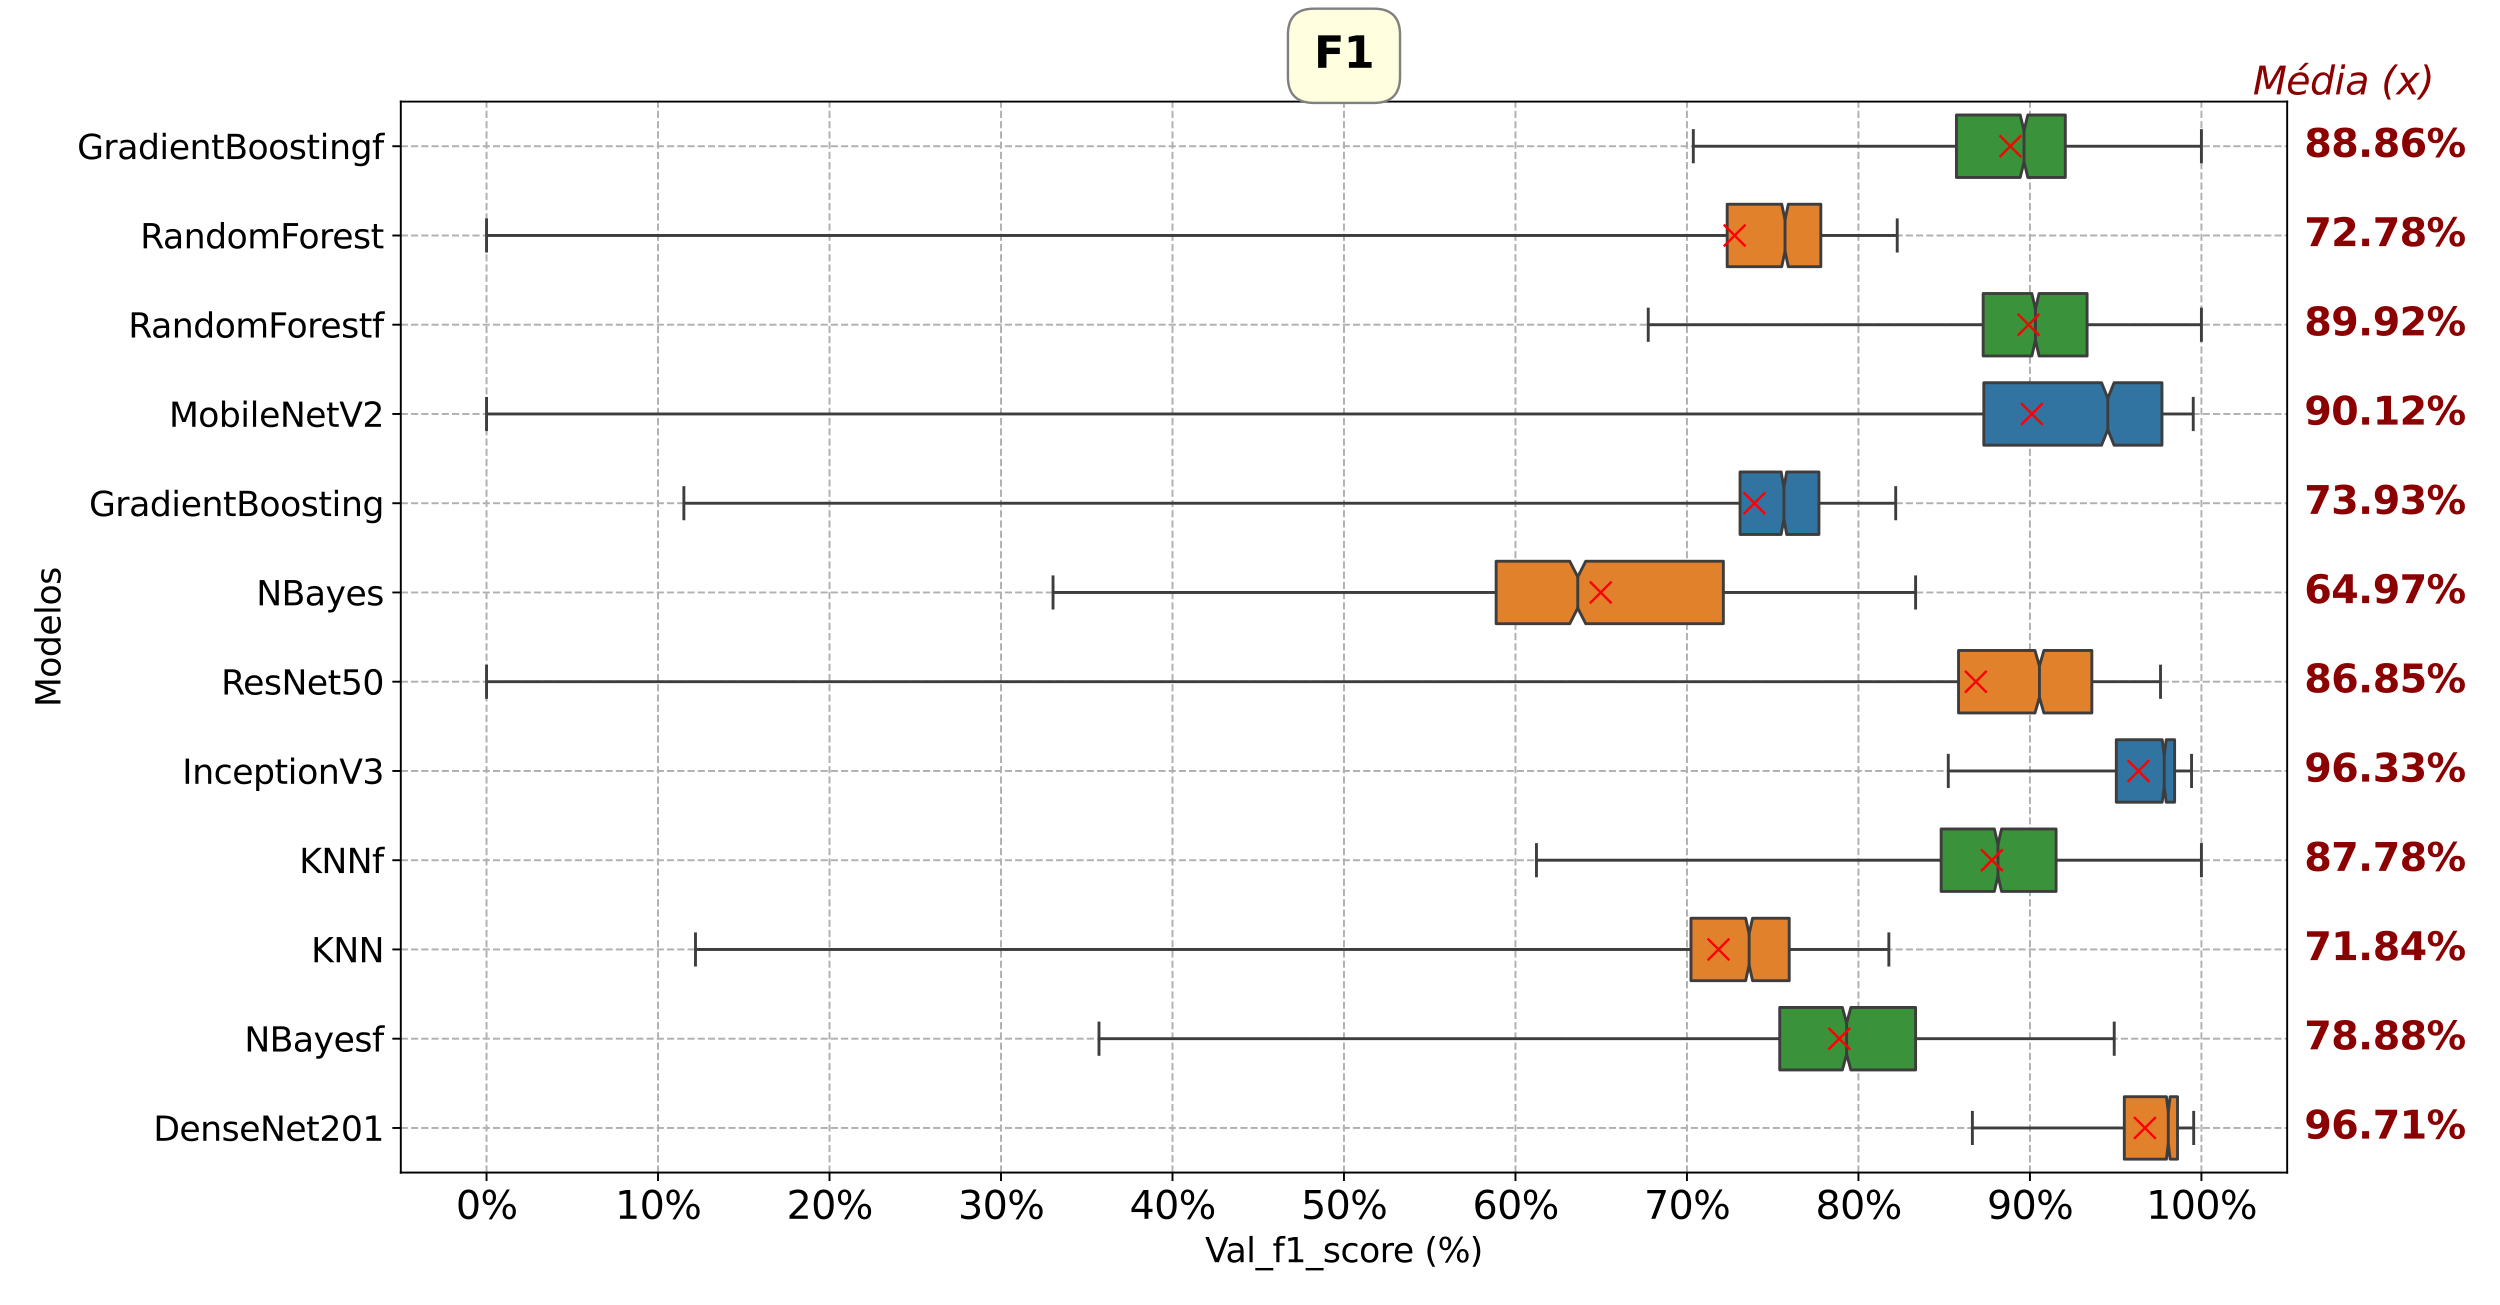 <?xml version="1.0" encoding="utf-8" standalone="no"?>
<!DOCTYPE svg PUBLIC "-//W3C//DTD SVG 1.1//EN"
  "http://www.w3.org/Graphics/SVG/1.1/DTD/svg11.dtd">
<svg xmlns:xlink="http://www.w3.org/1999/xlink" width="1035.324pt" height="540.421pt" viewBox="0 0 1035.324 540.421" xmlns="http://www.w3.org/2000/svg" version="1.1">
 <defs>
  <style type="text/css">*{stroke-linejoin: round; stroke-linecap: butt}</style>
 </defs>
 <g id="figure_1">
  <g id="patch_1">
   <path d="M 0 540.421 
L 1035.324 540.421 
L 1035.324 0 
L 0 0 
z
" style="fill: #ffffff"/>
  </g>
  <g id="axes_1">
   <g id="patch_2">
    <path d="M 165.982 485.597 
L 947.182 485.597 
L 947.182 42.077 
L 165.982 42.077 
z
" style="fill: #ffffff"/>
   </g>
   <g id="matplotlib.axis_1">
    <g id="xtick_1">
     <g id="line2d_1">
      <path d="M 201.491 485.597 
L 201.491 42.077 
" clip-path="url(#pdf10f14828)" style="fill: none; stroke-dasharray: 2.96,1.28; stroke-dashoffset: 0; stroke: #b0b0b0; stroke-width: 0.8"/>
     </g>
     <g id="line2d_2">
      <defs>
       <path id="medd9717615" d="M 0 0 
L 0 3.5 
" style="stroke: #000000; stroke-width: 0.8"/>
      </defs>
      <g>
       <use xlink:href="#medd9717615" x="201.491" y="485.597" style="stroke: #000000; stroke-width: 0.8"/>
      </g>
     </g>
     <g id="text_1">
      <!-- 0% -->
      <g transform="translate(188.8 504.755) scale(0.16 -0.16)">
       <defs>
        <path id="DejaVuSans-30" d="M 2034 4250 
Q 1547 4250 1301 3770 
Q 1056 3291 1056 2328 
Q 1056 1369 1301 889 
Q 1547 409 2034 409 
Q 2525 409 2770 889 
Q 3016 1369 3016 2328 
Q 3016 3291 2770 3770 
Q 2525 4250 2034 4250 
z
M 2034 4750 
Q 2819 4750 3233 4129 
Q 3647 3509 3647 2328 
Q 3647 1150 3233 529 
Q 2819 -91 2034 -91 
Q 1250 -91 836 529 
Q 422 1150 422 2328 
Q 422 3509 836 4129 
Q 1250 4750 2034 4750 
z
" transform="scale(0.016)"/>
        <path id="DejaVuSans-25" d="M 4653 2053 
Q 4381 2053 4226 1822 
Q 4072 1591 4072 1178 
Q 4072 772 4226 539 
Q 4381 306 4653 306 
Q 4919 306 5073 539 
Q 5228 772 5228 1178 
Q 5228 1588 5073 1820 
Q 4919 2053 4653 2053 
z
M 4653 2450 
Q 5147 2450 5437 2106 
Q 5728 1763 5728 1178 
Q 5728 594 5436 251 
Q 5144 -91 4653 -91 
Q 4153 -91 3862 251 
Q 3572 594 3572 1178 
Q 3572 1766 3864 2108 
Q 4156 2450 4653 2450 
z
M 1428 4353 
Q 1159 4353 1004 4120 
Q 850 3888 850 3481 
Q 850 3069 1003 2837 
Q 1156 2606 1428 2606 
Q 1700 2606 1854 2837 
Q 2009 3069 2009 3481 
Q 2009 3884 1853 4118 
Q 1697 4353 1428 4353 
z
M 4250 4750 
L 4750 4750 
L 1831 -91 
L 1331 -91 
L 4250 4750 
z
M 1428 4750 
Q 1922 4750 2215 4408 
Q 2509 4066 2509 3481 
Q 2509 2891 2217 2550 
Q 1925 2209 1428 2209 
Q 931 2209 642 2551 
Q 353 2894 353 3481 
Q 353 4063 643 4406 
Q 934 4750 1428 4750 
z
" transform="scale(0.016)"/>
       </defs>
       <use xlink:href="#DejaVuSans-30"/>
       <use xlink:href="#DejaVuSans-25" x="63.623"/>
      </g>
     </g>
    </g>
    <g id="xtick_2">
     <g id="line2d_3">
      <path d="M 272.509 485.597 
L 272.509 42.077 
" clip-path="url(#pdf10f14828)" style="fill: none; stroke-dasharray: 2.96,1.28; stroke-dashoffset: 0; stroke: #b0b0b0; stroke-width: 0.8"/>
     </g>
     <g id="line2d_4">
      <g>
       <use xlink:href="#medd9717615" x="272.509" y="485.597" style="stroke: #000000; stroke-width: 0.8"/>
      </g>
     </g>
     <g id="text_2">
      <!-- 10% -->
      <g transform="translate(254.728 504.755) scale(0.16 -0.16)">
       <defs>
        <path id="DejaVuSans-31" d="M 794 531 
L 1825 531 
L 1825 4091 
L 703 3866 
L 703 4441 
L 1819 4666 
L 2450 4666 
L 2450 531 
L 3481 531 
L 3481 0 
L 794 0 
L 794 531 
z
" transform="scale(0.016)"/>
       </defs>
       <use xlink:href="#DejaVuSans-31"/>
       <use xlink:href="#DejaVuSans-30" x="63.623"/>
       <use xlink:href="#DejaVuSans-25" x="127.246"/>
      </g>
     </g>
    </g>
    <g id="xtick_3">
     <g id="line2d_5">
      <path d="M 343.527 485.597 
L 343.527 42.077 
" clip-path="url(#pdf10f14828)" style="fill: none; stroke-dasharray: 2.96,1.28; stroke-dashoffset: 0; stroke: #b0b0b0; stroke-width: 0.8"/>
     </g>
     <g id="line2d_6">
      <g>
       <use xlink:href="#medd9717615" x="343.527" y="485.597" style="stroke: #000000; stroke-width: 0.8"/>
      </g>
     </g>
     <g id="text_3">
      <!-- 20% -->
      <g transform="translate(325.746 504.755) scale(0.16 -0.16)">
       <defs>
        <path id="DejaVuSans-32" d="M 1228 531 
L 3431 531 
L 3431 0 
L 469 0 
L 469 531 
Q 828 903 1448 1529 
Q 2069 2156 2228 2338 
Q 2531 2678 2651 2914 
Q 2772 3150 2772 3378 
Q 2772 3750 2511 3984 
Q 2250 4219 1831 4219 
Q 1534 4219 1204 4116 
Q 875 4013 500 3803 
L 500 4441 
Q 881 4594 1212 4672 
Q 1544 4750 1819 4750 
Q 2544 4750 2975 4387 
Q 3406 4025 3406 3419 
Q 3406 3131 3298 2873 
Q 3191 2616 2906 2266 
Q 2828 2175 2409 1742 
Q 1991 1309 1228 531 
z
" transform="scale(0.016)"/>
       </defs>
       <use xlink:href="#DejaVuSans-32"/>
       <use xlink:href="#DejaVuSans-30" x="63.623"/>
       <use xlink:href="#DejaVuSans-25" x="127.246"/>
      </g>
     </g>
    </g>
    <g id="xtick_4">
     <g id="line2d_7">
      <path d="M 414.546 485.597 
L 414.546 42.077 
" clip-path="url(#pdf10f14828)" style="fill: none; stroke-dasharray: 2.96,1.28; stroke-dashoffset: 0; stroke: #b0b0b0; stroke-width: 0.8"/>
     </g>
     <g id="line2d_8">
      <g>
       <use xlink:href="#medd9717615" x="414.546" y="485.597" style="stroke: #000000; stroke-width: 0.8"/>
      </g>
     </g>
     <g id="text_4">
      <!-- 30% -->
      <g transform="translate(396.764 504.755) scale(0.16 -0.16)">
       <defs>
        <path id="DejaVuSans-33" d="M 2597 2516 
Q 3050 2419 3304 2112 
Q 3559 1806 3559 1356 
Q 3559 666 3084 287 
Q 2609 -91 1734 -91 
Q 1441 -91 1130 -33 
Q 819 25 488 141 
L 488 750 
Q 750 597 1062 519 
Q 1375 441 1716 441 
Q 2309 441 2620 675 
Q 2931 909 2931 1356 
Q 2931 1769 2642 2001 
Q 2353 2234 1838 2234 
L 1294 2234 
L 1294 2753 
L 1863 2753 
Q 2328 2753 2575 2939 
Q 2822 3125 2822 3475 
Q 2822 3834 2567 4026 
Q 2313 4219 1838 4219 
Q 1578 4219 1281 4162 
Q 984 4106 628 3988 
L 628 4550 
Q 988 4650 1302 4700 
Q 1616 4750 1894 4750 
Q 2613 4750 3031 4423 
Q 3450 4097 3450 3541 
Q 3450 3153 3228 2886 
Q 3006 2619 2597 2516 
z
" transform="scale(0.016)"/>
       </defs>
       <use xlink:href="#DejaVuSans-33"/>
       <use xlink:href="#DejaVuSans-30" x="63.623"/>
       <use xlink:href="#DejaVuSans-25" x="127.246"/>
      </g>
     </g>
    </g>
    <g id="xtick_5">
     <g id="line2d_9">
      <path d="M 485.564 485.597 
L 485.564 42.077 
" clip-path="url(#pdf10f14828)" style="fill: none; stroke-dasharray: 2.96,1.28; stroke-dashoffset: 0; stroke: #b0b0b0; stroke-width: 0.8"/>
     </g>
     <g id="line2d_10">
      <g>
       <use xlink:href="#medd9717615" x="485.564" y="485.597" style="stroke: #000000; stroke-width: 0.8"/>
      </g>
     </g>
     <g id="text_5">
      <!-- 40% -->
      <g transform="translate(467.782 504.755) scale(0.16 -0.16)">
       <defs>
        <path id="DejaVuSans-34" d="M 2419 4116 
L 825 1625 
L 2419 1625 
L 2419 4116 
z
M 2253 4666 
L 3047 4666 
L 3047 1625 
L 3713 1625 
L 3713 1100 
L 3047 1100 
L 3047 0 
L 2419 0 
L 2419 1100 
L 313 1100 
L 313 1709 
L 2253 4666 
z
" transform="scale(0.016)"/>
       </defs>
       <use xlink:href="#DejaVuSans-34"/>
       <use xlink:href="#DejaVuSans-30" x="63.623"/>
       <use xlink:href="#DejaVuSans-25" x="127.246"/>
      </g>
     </g>
    </g>
    <g id="xtick_6">
     <g id="line2d_11">
      <path d="M 556.582 485.597 
L 556.582 42.077 
" clip-path="url(#pdf10f14828)" style="fill: none; stroke-dasharray: 2.96,1.28; stroke-dashoffset: 0; stroke: #b0b0b0; stroke-width: 0.8"/>
     </g>
     <g id="line2d_12">
      <g>
       <use xlink:href="#medd9717615" x="556.582" y="485.597" style="stroke: #000000; stroke-width: 0.8"/>
      </g>
     </g>
     <g id="text_6">
      <!-- 50% -->
      <g transform="translate(538.801 504.755) scale(0.16 -0.16)">
       <defs>
        <path id="DejaVuSans-35" d="M 691 4666 
L 3169 4666 
L 3169 4134 
L 1269 4134 
L 1269 2991 
Q 1406 3038 1543 3061 
Q 1681 3084 1819 3084 
Q 2600 3084 3056 2656 
Q 3513 2228 3513 1497 
Q 3513 744 3044 326 
Q 2575 -91 1722 -91 
Q 1428 -91 1123 -41 
Q 819 9 494 109 
L 494 744 
Q 775 591 1075 516 
Q 1375 441 1709 441 
Q 2250 441 2565 725 
Q 2881 1009 2881 1497 
Q 2881 1984 2565 2268 
Q 2250 2553 1709 2553 
Q 1456 2553 1204 2497 
Q 953 2441 691 2322 
L 691 4666 
z
" transform="scale(0.016)"/>
       </defs>
       <use xlink:href="#DejaVuSans-35"/>
       <use xlink:href="#DejaVuSans-30" x="63.623"/>
       <use xlink:href="#DejaVuSans-25" x="127.246"/>
      </g>
     </g>
    </g>
    <g id="xtick_7">
     <g id="line2d_13">
      <path d="M 627.6 485.597 
L 627.6 42.077 
" clip-path="url(#pdf10f14828)" style="fill: none; stroke-dasharray: 2.96,1.28; stroke-dashoffset: 0; stroke: #b0b0b0; stroke-width: 0.8"/>
     </g>
     <g id="line2d_14">
      <g>
       <use xlink:href="#medd9717615" x="627.6" y="485.597" style="stroke: #000000; stroke-width: 0.8"/>
      </g>
     </g>
     <g id="text_7">
      <!-- 60% -->
      <g transform="translate(609.819 504.755) scale(0.16 -0.16)">
       <defs>
        <path id="DejaVuSans-36" d="M 2113 2584 
Q 1688 2584 1439 2293 
Q 1191 2003 1191 1497 
Q 1191 994 1439 701 
Q 1688 409 2113 409 
Q 2538 409 2786 701 
Q 3034 994 3034 1497 
Q 3034 2003 2786 2293 
Q 2538 2584 2113 2584 
z
M 3366 4563 
L 3366 3988 
Q 3128 4100 2886 4159 
Q 2644 4219 2406 4219 
Q 1781 4219 1451 3797 
Q 1122 3375 1075 2522 
Q 1259 2794 1537 2939 
Q 1816 3084 2150 3084 
Q 2853 3084 3261 2657 
Q 3669 2231 3669 1497 
Q 3669 778 3244 343 
Q 2819 -91 2113 -91 
Q 1303 -91 875 529 
Q 447 1150 447 2328 
Q 447 3434 972 4092 
Q 1497 4750 2381 4750 
Q 2619 4750 2861 4703 
Q 3103 4656 3366 4563 
z
" transform="scale(0.016)"/>
       </defs>
       <use xlink:href="#DejaVuSans-36"/>
       <use xlink:href="#DejaVuSans-30" x="63.623"/>
       <use xlink:href="#DejaVuSans-25" x="127.246"/>
      </g>
     </g>
    </g>
    <g id="xtick_8">
     <g id="line2d_15">
      <path d="M 698.618 485.597 
L 698.618 42.077 
" clip-path="url(#pdf10f14828)" style="fill: none; stroke-dasharray: 2.96,1.28; stroke-dashoffset: 0; stroke: #b0b0b0; stroke-width: 0.8"/>
     </g>
     <g id="line2d_16">
      <g>
       <use xlink:href="#medd9717615" x="698.618" y="485.597" style="stroke: #000000; stroke-width: 0.8"/>
      </g>
     </g>
     <g id="text_8">
      <!-- 70% -->
      <g transform="translate(680.837 504.755) scale(0.16 -0.16)">
       <defs>
        <path id="DejaVuSans-37" d="M 525 4666 
L 3525 4666 
L 3525 4397 
L 1831 0 
L 1172 0 
L 2766 4134 
L 525 4134 
L 525 4666 
z
" transform="scale(0.016)"/>
       </defs>
       <use xlink:href="#DejaVuSans-37"/>
       <use xlink:href="#DejaVuSans-30" x="63.623"/>
       <use xlink:href="#DejaVuSans-25" x="127.246"/>
      </g>
     </g>
    </g>
    <g id="xtick_9">
     <g id="line2d_17">
      <path d="M 769.636 485.597 
L 769.636 42.077 
" clip-path="url(#pdf10f14828)" style="fill: none; stroke-dasharray: 2.96,1.28; stroke-dashoffset: 0; stroke: #b0b0b0; stroke-width: 0.8"/>
     </g>
     <g id="line2d_18">
      <g>
       <use xlink:href="#medd9717615" x="769.636" y="485.597" style="stroke: #000000; stroke-width: 0.8"/>
      </g>
     </g>
     <g id="text_9">
      <!-- 80% -->
      <g transform="translate(751.855 504.755) scale(0.16 -0.16)">
       <defs>
        <path id="DejaVuSans-38" d="M 2034 2216 
Q 1584 2216 1326 1975 
Q 1069 1734 1069 1313 
Q 1069 891 1326 650 
Q 1584 409 2034 409 
Q 2484 409 2743 651 
Q 3003 894 3003 1313 
Q 3003 1734 2745 1975 
Q 2488 2216 2034 2216 
z
M 1403 2484 
Q 997 2584 770 2862 
Q 544 3141 544 3541 
Q 544 4100 942 4425 
Q 1341 4750 2034 4750 
Q 2731 4750 3128 4425 
Q 3525 4100 3525 3541 
Q 3525 3141 3298 2862 
Q 3072 2584 2669 2484 
Q 3125 2378 3379 2068 
Q 3634 1759 3634 1313 
Q 3634 634 3220 271 
Q 2806 -91 2034 -91 
Q 1263 -91 848 271 
Q 434 634 434 1313 
Q 434 1759 690 2068 
Q 947 2378 1403 2484 
z
M 1172 3481 
Q 1172 3119 1398 2916 
Q 1625 2713 2034 2713 
Q 2441 2713 2670 2916 
Q 2900 3119 2900 3481 
Q 2900 3844 2670 4047 
Q 2441 4250 2034 4250 
Q 1625 4250 1398 4047 
Q 1172 3844 1172 3481 
z
" transform="scale(0.016)"/>
       </defs>
       <use xlink:href="#DejaVuSans-38"/>
       <use xlink:href="#DejaVuSans-30" x="63.623"/>
       <use xlink:href="#DejaVuSans-25" x="127.246"/>
      </g>
     </g>
    </g>
    <g id="xtick_10">
     <g id="line2d_19">
      <path d="M 840.655 485.597 
L 840.655 42.077 
" clip-path="url(#pdf10f14828)" style="fill: none; stroke-dasharray: 2.96,1.28; stroke-dashoffset: 0; stroke: #b0b0b0; stroke-width: 0.8"/>
     </g>
     <g id="line2d_20">
      <g>
       <use xlink:href="#medd9717615" x="840.655" y="485.597" style="stroke: #000000; stroke-width: 0.8"/>
      </g>
     </g>
     <g id="text_10">
      <!-- 90% -->
      <g transform="translate(822.873 504.755) scale(0.16 -0.16)">
       <defs>
        <path id="DejaVuSans-39" d="M 703 97 
L 703 672 
Q 941 559 1184 500 
Q 1428 441 1663 441 
Q 2288 441 2617 861 
Q 2947 1281 2994 2138 
Q 2813 1869 2534 1725 
Q 2256 1581 1919 1581 
Q 1219 1581 811 2004 
Q 403 2428 403 3163 
Q 403 3881 828 4315 
Q 1253 4750 1959 4750 
Q 2769 4750 3195 4129 
Q 3622 3509 3622 2328 
Q 3622 1225 3098 567 
Q 2575 -91 1691 -91 
Q 1453 -91 1209 -44 
Q 966 3 703 97 
z
M 1959 2075 
Q 2384 2075 2632 2365 
Q 2881 2656 2881 3163 
Q 2881 3666 2632 3958 
Q 2384 4250 1959 4250 
Q 1534 4250 1286 3958 
Q 1038 3666 1038 3163 
Q 1038 2656 1286 2365 
Q 1534 2075 1959 2075 
z
" transform="scale(0.016)"/>
       </defs>
       <use xlink:href="#DejaVuSans-39"/>
       <use xlink:href="#DejaVuSans-30" x="63.623"/>
       <use xlink:href="#DejaVuSans-25" x="127.246"/>
      </g>
     </g>
    </g>
    <g id="xtick_11">
     <g id="line2d_21">
      <path d="M 911.673 485.597 
L 911.673 42.077 
" clip-path="url(#pdf10f14828)" style="fill: none; stroke-dasharray: 2.96,1.28; stroke-dashoffset: 0; stroke: #b0b0b0; stroke-width: 0.8"/>
     </g>
     <g id="line2d_22">
      <g>
       <use xlink:href="#medd9717615" x="911.673" y="485.597" style="stroke: #000000; stroke-width: 0.8"/>
      </g>
     </g>
     <g id="text_11">
      <!-- 100% -->
      <g transform="translate(888.802 504.755) scale(0.16 -0.16)">
       <use xlink:href="#DejaVuSans-31"/>
       <use xlink:href="#DejaVuSans-30" x="63.623"/>
       <use xlink:href="#DejaVuSans-30" x="127.246"/>
       <use xlink:href="#DejaVuSans-25" x="190.869"/>
      </g>
     </g>
    </g>
    <g id="text_12">
     <!-- Val_f1_score (%) -->
     <g transform="translate(499.04 522.72) scale(0.14 -0.14)">
      <defs>
       <path id="DejaVuSans-56" d="M 1831 0 
L 50 4666 
L 709 4666 
L 2188 738 
L 3669 4666 
L 4325 4666 
L 2547 0 
L 1831 0 
z
" transform="scale(0.016)"/>
       <path id="DejaVuSans-61" d="M 2194 1759 
Q 1497 1759 1228 1600 
Q 959 1441 959 1056 
Q 959 750 1161 570 
Q 1363 391 1709 391 
Q 2188 391 2477 730 
Q 2766 1069 2766 1631 
L 2766 1759 
L 2194 1759 
z
M 3341 1997 
L 3341 0 
L 2766 0 
L 2766 531 
Q 2569 213 2275 61 
Q 1981 -91 1556 -91 
Q 1019 -91 701 211 
Q 384 513 384 1019 
Q 384 1609 779 1909 
Q 1175 2209 1959 2209 
L 2766 2209 
L 2766 2266 
Q 2766 2663 2505 2880 
Q 2244 3097 1772 3097 
Q 1472 3097 1187 3025 
Q 903 2953 641 2809 
L 641 3341 
Q 956 3463 1253 3523 
Q 1550 3584 1831 3584 
Q 2591 3584 2966 3190 
Q 3341 2797 3341 1997 
z
" transform="scale(0.016)"/>
       <path id="DejaVuSans-6c" d="M 603 4863 
L 1178 4863 
L 1178 0 
L 603 0 
L 603 4863 
z
" transform="scale(0.016)"/>
       <path id="DejaVuSans-5f" d="M 3263 -1063 
L 3263 -1509 
L -63 -1509 
L -63 -1063 
L 3263 -1063 
z
" transform="scale(0.016)"/>
       <path id="DejaVuSans-66" d="M 2375 4863 
L 2375 4384 
L 1825 4384 
Q 1516 4384 1395 4259 
Q 1275 4134 1275 3809 
L 1275 3500 
L 2222 3500 
L 2222 3053 
L 1275 3053 
L 1275 0 
L 697 0 
L 697 3053 
L 147 3053 
L 147 3500 
L 697 3500 
L 697 3744 
Q 697 4328 969 4595 
Q 1241 4863 1831 4863 
L 2375 4863 
z
" transform="scale(0.016)"/>
       <path id="DejaVuSans-73" d="M 2834 3397 
L 2834 2853 
Q 2591 2978 2328 3040 
Q 2066 3103 1784 3103 
Q 1356 3103 1142 2972 
Q 928 2841 928 2578 
Q 928 2378 1081 2264 
Q 1234 2150 1697 2047 
L 1894 2003 
Q 2506 1872 2764 1633 
Q 3022 1394 3022 966 
Q 3022 478 2636 193 
Q 2250 -91 1575 -91 
Q 1294 -91 989 -36 
Q 684 19 347 128 
L 347 722 
Q 666 556 975 473 
Q 1284 391 1588 391 
Q 1994 391 2212 530 
Q 2431 669 2431 922 
Q 2431 1156 2273 1281 
Q 2116 1406 1581 1522 
L 1381 1569 
Q 847 1681 609 1914 
Q 372 2147 372 2553 
Q 372 3047 722 3315 
Q 1072 3584 1716 3584 
Q 2034 3584 2315 3537 
Q 2597 3491 2834 3397 
z
" transform="scale(0.016)"/>
       <path id="DejaVuSans-63" d="M 3122 3366 
L 3122 2828 
Q 2878 2963 2633 3030 
Q 2388 3097 2138 3097 
Q 1578 3097 1268 2742 
Q 959 2388 959 1747 
Q 959 1106 1268 751 
Q 1578 397 2138 397 
Q 2388 397 2633 464 
Q 2878 531 3122 666 
L 3122 134 
Q 2881 22 2623 -34 
Q 2366 -91 2075 -91 
Q 1284 -91 818 406 
Q 353 903 353 1747 
Q 353 2603 823 3093 
Q 1294 3584 2113 3584 
Q 2378 3584 2631 3529 
Q 2884 3475 3122 3366 
z
" transform="scale(0.016)"/>
       <path id="DejaVuSans-6f" d="M 1959 3097 
Q 1497 3097 1228 2736 
Q 959 2375 959 1747 
Q 959 1119 1226 758 
Q 1494 397 1959 397 
Q 2419 397 2687 759 
Q 2956 1122 2956 1747 
Q 2956 2369 2687 2733 
Q 2419 3097 1959 3097 
z
M 1959 3584 
Q 2709 3584 3137 3096 
Q 3566 2609 3566 1747 
Q 3566 888 3137 398 
Q 2709 -91 1959 -91 
Q 1206 -91 779 398 
Q 353 888 353 1747 
Q 353 2609 779 3096 
Q 1206 3584 1959 3584 
z
" transform="scale(0.016)"/>
       <path id="DejaVuSans-72" d="M 2631 2963 
Q 2534 3019 2420 3045 
Q 2306 3072 2169 3072 
Q 1681 3072 1420 2755 
Q 1159 2438 1159 1844 
L 1159 0 
L 581 0 
L 581 3500 
L 1159 3500 
L 1159 2956 
Q 1341 3275 1631 3429 
Q 1922 3584 2338 3584 
Q 2397 3584 2469 3576 
Q 2541 3569 2628 3553 
L 2631 2963 
z
" transform="scale(0.016)"/>
       <path id="DejaVuSans-65" d="M 3597 1894 
L 3597 1613 
L 953 1613 
Q 991 1019 1311 708 
Q 1631 397 2203 397 
Q 2534 397 2845 478 
Q 3156 559 3463 722 
L 3463 178 
Q 3153 47 2828 -22 
Q 2503 -91 2169 -91 
Q 1331 -91 842 396 
Q 353 884 353 1716 
Q 353 2575 817 3079 
Q 1281 3584 2069 3584 
Q 2775 3584 3186 3129 
Q 3597 2675 3597 1894 
z
M 3022 2063 
Q 3016 2534 2758 2815 
Q 2500 3097 2075 3097 
Q 1594 3097 1305 2825 
Q 1016 2553 972 2059 
L 3022 2063 
z
" transform="scale(0.016)"/>
       <path id="DejaVuSans-20" transform="scale(0.016)"/>
       <path id="DejaVuSans-28" d="M 1984 4856 
Q 1566 4138 1362 3434 
Q 1159 2731 1159 2009 
Q 1159 1288 1364 580 
Q 1569 -128 1984 -844 
L 1484 -844 
Q 1016 -109 783 600 
Q 550 1309 550 2009 
Q 550 2706 781 3412 
Q 1013 4119 1484 4856 
L 1984 4856 
z
" transform="scale(0.016)"/>
       <path id="DejaVuSans-29" d="M 513 4856 
L 1013 4856 
Q 1481 4119 1714 3412 
Q 1947 2706 1947 2009 
Q 1947 1309 1714 600 
Q 1481 -109 1013 -844 
L 513 -844 
Q 928 -128 1133 580 
Q 1338 1288 1338 2009 
Q 1338 2731 1133 3434 
Q 928 4138 513 4856 
z
" transform="scale(0.016)"/>
      </defs>
      <use xlink:href="#DejaVuSans-56"/>
      <use xlink:href="#DejaVuSans-61" x="60.658"/>
      <use xlink:href="#DejaVuSans-6c" x="121.938"/>
      <use xlink:href="#DejaVuSans-5f" x="149.721"/>
      <use xlink:href="#DejaVuSans-66" x="199.721"/>
      <use xlink:href="#DejaVuSans-31" x="234.926"/>
      <use xlink:href="#DejaVuSans-5f" x="298.549"/>
      <use xlink:href="#DejaVuSans-73" x="348.549"/>
      <use xlink:href="#DejaVuSans-63" x="400.648"/>
      <use xlink:href="#DejaVuSans-6f" x="455.629"/>
      <use xlink:href="#DejaVuSans-72" x="516.811"/>
      <use xlink:href="#DejaVuSans-65" x="555.674"/>
      <use xlink:href="#DejaVuSans-20" x="617.197"/>
      <use xlink:href="#DejaVuSans-28" x="648.984"/>
      <use xlink:href="#DejaVuSans-25" x="687.998"/>
      <use xlink:href="#DejaVuSans-29" x="783.018"/>
     </g>
    </g>
   </g>
   <g id="matplotlib.axis_2">
    <g id="ytick_1">
     <g id="line2d_23">
      <path d="M 165.982 60.557 
L 947.182 60.557 
" clip-path="url(#pdf10f14828)" style="fill: none; stroke-dasharray: 2.96,1.28; stroke-dashoffset: 0; stroke: #b0b0b0; stroke-width: 0.8"/>
     </g>
     <g id="line2d_24">
      <defs>
       <path id="m6b1aac2e26" d="M 0 0 
L -3.5 0 
" style="stroke: #000000; stroke-width: 0.8"/>
      </defs>
      <g>
       <use xlink:href="#m6b1aac2e26" x="165.982" y="60.557" style="stroke: #000000; stroke-width: 0.8"/>
      </g>
     </g>
     <g id="text_13">
      <!-- GradientBoostingf -->
      <g transform="translate(31.949 65.876) scale(0.14 -0.14)">
       <defs>
        <path id="DejaVuSans-47" d="M 3809 666 
L 3809 1919 
L 2778 1919 
L 2778 2438 
L 4434 2438 
L 4434 434 
Q 4069 175 3628 42 
Q 3188 -91 2688 -91 
Q 1594 -91 976 548 
Q 359 1188 359 2328 
Q 359 3472 976 4111 
Q 1594 4750 2688 4750 
Q 3144 4750 3555 4637 
Q 3966 4525 4313 4306 
L 4313 3634 
Q 3963 3931 3569 4081 
Q 3175 4231 2741 4231 
Q 1884 4231 1454 3753 
Q 1025 3275 1025 2328 
Q 1025 1384 1454 906 
Q 1884 428 2741 428 
Q 3075 428 3337 486 
Q 3600 544 3809 666 
z
" transform="scale(0.016)"/>
        <path id="DejaVuSans-64" d="M 2906 2969 
L 2906 4863 
L 3481 4863 
L 3481 0 
L 2906 0 
L 2906 525 
Q 2725 213 2448 61 
Q 2172 -91 1784 -91 
Q 1150 -91 751 415 
Q 353 922 353 1747 
Q 353 2572 751 3078 
Q 1150 3584 1784 3584 
Q 2172 3584 2448 3432 
Q 2725 3281 2906 2969 
z
M 947 1747 
Q 947 1113 1208 752 
Q 1469 391 1925 391 
Q 2381 391 2643 752 
Q 2906 1113 2906 1747 
Q 2906 2381 2643 2742 
Q 2381 3103 1925 3103 
Q 1469 3103 1208 2742 
Q 947 2381 947 1747 
z
" transform="scale(0.016)"/>
        <path id="DejaVuSans-69" d="M 603 3500 
L 1178 3500 
L 1178 0 
L 603 0 
L 603 3500 
z
M 603 4863 
L 1178 4863 
L 1178 4134 
L 603 4134 
L 603 4863 
z
" transform="scale(0.016)"/>
        <path id="DejaVuSans-6e" d="M 3513 2113 
L 3513 0 
L 2938 0 
L 2938 2094 
Q 2938 2591 2744 2837 
Q 2550 3084 2163 3084 
Q 1697 3084 1428 2787 
Q 1159 2491 1159 1978 
L 1159 0 
L 581 0 
L 581 3500 
L 1159 3500 
L 1159 2956 
Q 1366 3272 1645 3428 
Q 1925 3584 2291 3584 
Q 2894 3584 3203 3211 
Q 3513 2838 3513 2113 
z
" transform="scale(0.016)"/>
        <path id="DejaVuSans-74" d="M 1172 4494 
L 1172 3500 
L 2356 3500 
L 2356 3053 
L 1172 3053 
L 1172 1153 
Q 1172 725 1289 603 
Q 1406 481 1766 481 
L 2356 481 
L 2356 0 
L 1766 0 
Q 1100 0 847 248 
Q 594 497 594 1153 
L 594 3053 
L 172 3053 
L 172 3500 
L 594 3500 
L 594 4494 
L 1172 4494 
z
" transform="scale(0.016)"/>
        <path id="DejaVuSans-42" d="M 1259 2228 
L 1259 519 
L 2272 519 
Q 2781 519 3026 730 
Q 3272 941 3272 1375 
Q 3272 1813 3026 2020 
Q 2781 2228 2272 2228 
L 1259 2228 
z
M 1259 4147 
L 1259 2741 
L 2194 2741 
Q 2656 2741 2882 2914 
Q 3109 3088 3109 3444 
Q 3109 3797 2882 3972 
Q 2656 4147 2194 4147 
L 1259 4147 
z
M 628 4666 
L 2241 4666 
Q 2963 4666 3353 4366 
Q 3744 4066 3744 3513 
Q 3744 3084 3544 2831 
Q 3344 2578 2956 2516 
Q 3422 2416 3680 2098 
Q 3938 1781 3938 1306 
Q 3938 681 3513 340 
Q 3088 0 2303 0 
L 628 0 
L 628 4666 
z
" transform="scale(0.016)"/>
        <path id="DejaVuSans-67" d="M 2906 1791 
Q 2906 2416 2648 2759 
Q 2391 3103 1925 3103 
Q 1463 3103 1205 2759 
Q 947 2416 947 1791 
Q 947 1169 1205 825 
Q 1463 481 1925 481 
Q 2391 481 2648 825 
Q 2906 1169 2906 1791 
z
M 3481 434 
Q 3481 -459 3084 -895 
Q 2688 -1331 1869 -1331 
Q 1566 -1331 1297 -1286 
Q 1028 -1241 775 -1147 
L 775 -588 
Q 1028 -725 1275 -790 
Q 1522 -856 1778 -856 
Q 2344 -856 2625 -561 
Q 2906 -266 2906 331 
L 2906 616 
Q 2728 306 2450 153 
Q 2172 0 1784 0 
Q 1141 0 747 490 
Q 353 981 353 1791 
Q 353 2603 747 3093 
Q 1141 3584 1784 3584 
Q 2172 3584 2450 3431 
Q 2728 3278 2906 2969 
L 2906 3500 
L 3481 3500 
L 3481 434 
z
" transform="scale(0.016)"/>
       </defs>
       <use xlink:href="#DejaVuSans-47"/>
       <use xlink:href="#DejaVuSans-72" x="77.49"/>
       <use xlink:href="#DejaVuSans-61" x="118.604"/>
       <use xlink:href="#DejaVuSans-64" x="179.883"/>
       <use xlink:href="#DejaVuSans-69" x="243.359"/>
       <use xlink:href="#DejaVuSans-65" x="271.143"/>
       <use xlink:href="#DejaVuSans-6e" x="332.666"/>
       <use xlink:href="#DejaVuSans-74" x="396.045"/>
       <use xlink:href="#DejaVuSans-42" x="435.254"/>
       <use xlink:href="#DejaVuSans-6f" x="503.857"/>
       <use xlink:href="#DejaVuSans-6f" x="565.039"/>
       <use xlink:href="#DejaVuSans-73" x="626.221"/>
       <use xlink:href="#DejaVuSans-74" x="678.32"/>
       <use xlink:href="#DejaVuSans-69" x="717.529"/>
       <use xlink:href="#DejaVuSans-6e" x="745.312"/>
       <use xlink:href="#DejaVuSans-67" x="808.691"/>
       <use xlink:href="#DejaVuSans-66" x="872.168"/>
      </g>
     </g>
    </g>
    <g id="ytick_2">
     <g id="line2d_25">
      <path d="M 165.982 97.517 
L 947.182 97.517 
" clip-path="url(#pdf10f14828)" style="fill: none; stroke-dasharray: 2.96,1.28; stroke-dashoffset: 0; stroke: #b0b0b0; stroke-width: 0.8"/>
     </g>
     <g id="line2d_26">
      <g>
       <use xlink:href="#m6b1aac2e26" x="165.982" y="97.517" style="stroke: #000000; stroke-width: 0.8"/>
      </g>
     </g>
     <g id="text_14">
      <!-- RandomForest -->
      <g transform="translate(58.079 102.836) scale(0.14 -0.14)">
       <defs>
        <path id="DejaVuSans-52" d="M 2841 2188 
Q 3044 2119 3236 1894 
Q 3428 1669 3622 1275 
L 4263 0 
L 3584 0 
L 2988 1197 
Q 2756 1666 2539 1819 
Q 2322 1972 1947 1972 
L 1259 1972 
L 1259 0 
L 628 0 
L 628 4666 
L 2053 4666 
Q 2853 4666 3247 4331 
Q 3641 3997 3641 3322 
Q 3641 2881 3436 2590 
Q 3231 2300 2841 2188 
z
M 1259 4147 
L 1259 2491 
L 2053 2491 
Q 2509 2491 2742 2702 
Q 2975 2913 2975 3322 
Q 2975 3731 2742 3939 
Q 2509 4147 2053 4147 
L 1259 4147 
z
" transform="scale(0.016)"/>
        <path id="DejaVuSans-6d" d="M 3328 2828 
Q 3544 3216 3844 3400 
Q 4144 3584 4550 3584 
Q 5097 3584 5394 3201 
Q 5691 2819 5691 2113 
L 5691 0 
L 5113 0 
L 5113 2094 
Q 5113 2597 4934 2840 
Q 4756 3084 4391 3084 
Q 3944 3084 3684 2787 
Q 3425 2491 3425 1978 
L 3425 0 
L 2847 0 
L 2847 2094 
Q 2847 2600 2669 2842 
Q 2491 3084 2119 3084 
Q 1678 3084 1418 2786 
Q 1159 2488 1159 1978 
L 1159 0 
L 581 0 
L 581 3500 
L 1159 3500 
L 1159 2956 
Q 1356 3278 1631 3431 
Q 1906 3584 2284 3584 
Q 2666 3584 2933 3390 
Q 3200 3197 3328 2828 
z
" transform="scale(0.016)"/>
        <path id="DejaVuSans-46" d="M 628 4666 
L 3309 4666 
L 3309 4134 
L 1259 4134 
L 1259 2759 
L 3109 2759 
L 3109 2228 
L 1259 2228 
L 1259 0 
L 628 0 
L 628 4666 
z
" transform="scale(0.016)"/>
       </defs>
       <use xlink:href="#DejaVuSans-52"/>
       <use xlink:href="#DejaVuSans-61" x="67.232"/>
       <use xlink:href="#DejaVuSans-6e" x="128.512"/>
       <use xlink:href="#DejaVuSans-64" x="191.891"/>
       <use xlink:href="#DejaVuSans-6f" x="255.367"/>
       <use xlink:href="#DejaVuSans-6d" x="316.549"/>
       <use xlink:href="#DejaVuSans-46" x="413.961"/>
       <use xlink:href="#DejaVuSans-6f" x="467.855"/>
       <use xlink:href="#DejaVuSans-72" x="529.037"/>
       <use xlink:href="#DejaVuSans-65" x="567.9"/>
       <use xlink:href="#DejaVuSans-73" x="629.424"/>
       <use xlink:href="#DejaVuSans-74" x="681.523"/>
      </g>
     </g>
    </g>
    <g id="ytick_3">
     <g id="line2d_27">
      <path d="M 165.982 134.477 
L 947.182 134.477 
" clip-path="url(#pdf10f14828)" style="fill: none; stroke-dasharray: 2.96,1.28; stroke-dashoffset: 0; stroke: #b0b0b0; stroke-width: 0.8"/>
     </g>
     <g id="line2d_28">
      <g>
       <use xlink:href="#m6b1aac2e26" x="165.982" y="134.477" style="stroke: #000000; stroke-width: 0.8"/>
      </g>
     </g>
     <g id="text_15">
      <!-- RandomForestf -->
      <g transform="translate(53.151 139.796) scale(0.14 -0.14)">
       <use xlink:href="#DejaVuSans-52"/>
       <use xlink:href="#DejaVuSans-61" x="67.232"/>
       <use xlink:href="#DejaVuSans-6e" x="128.512"/>
       <use xlink:href="#DejaVuSans-64" x="191.891"/>
       <use xlink:href="#DejaVuSans-6f" x="255.367"/>
       <use xlink:href="#DejaVuSans-6d" x="316.549"/>
       <use xlink:href="#DejaVuSans-46" x="413.961"/>
       <use xlink:href="#DejaVuSans-6f" x="467.855"/>
       <use xlink:href="#DejaVuSans-72" x="529.037"/>
       <use xlink:href="#DejaVuSans-65" x="567.9"/>
       <use xlink:href="#DejaVuSans-73" x="629.424"/>
       <use xlink:href="#DejaVuSans-74" x="681.523"/>
       <use xlink:href="#DejaVuSans-66" x="720.732"/>
      </g>
     </g>
    </g>
    <g id="ytick_4">
     <g id="line2d_29">
      <path d="M 165.982 171.437 
L 947.182 171.437 
" clip-path="url(#pdf10f14828)" style="fill: none; stroke-dasharray: 2.96,1.28; stroke-dashoffset: 0; stroke: #b0b0b0; stroke-width: 0.8"/>
     </g>
     <g id="line2d_30">
      <g>
       <use xlink:href="#m6b1aac2e26" x="165.982" y="171.437" style="stroke: #000000; stroke-width: 0.8"/>
      </g>
     </g>
     <g id="text_16">
      <!-- MobileNetV2 -->
      <g transform="translate(69.994 176.756) scale(0.14 -0.14)">
       <defs>
        <path id="DejaVuSans-4d" d="M 628 4666 
L 1569 4666 
L 2759 1491 
L 3956 4666 
L 4897 4666 
L 4897 0 
L 4281 0 
L 4281 4097 
L 3078 897 
L 2444 897 
L 1241 4097 
L 1241 0 
L 628 0 
L 628 4666 
z
" transform="scale(0.016)"/>
        <path id="DejaVuSans-62" d="M 3116 1747 
Q 3116 2381 2855 2742 
Q 2594 3103 2138 3103 
Q 1681 3103 1420 2742 
Q 1159 2381 1159 1747 
Q 1159 1113 1420 752 
Q 1681 391 2138 391 
Q 2594 391 2855 752 
Q 3116 1113 3116 1747 
z
M 1159 2969 
Q 1341 3281 1617 3432 
Q 1894 3584 2278 3584 
Q 2916 3584 3314 3078 
Q 3713 2572 3713 1747 
Q 3713 922 3314 415 
Q 2916 -91 2278 -91 
Q 1894 -91 1617 61 
Q 1341 213 1159 525 
L 1159 0 
L 581 0 
L 581 4863 
L 1159 4863 
L 1159 2969 
z
" transform="scale(0.016)"/>
        <path id="DejaVuSans-4e" d="M 628 4666 
L 1478 4666 
L 3547 763 
L 3547 4666 
L 4159 4666 
L 4159 0 
L 3309 0 
L 1241 3903 
L 1241 0 
L 628 0 
L 628 4666 
z
" transform="scale(0.016)"/>
       </defs>
       <use xlink:href="#DejaVuSans-4d"/>
       <use xlink:href="#DejaVuSans-6f" x="86.279"/>
       <use xlink:href="#DejaVuSans-62" x="147.461"/>
       <use xlink:href="#DejaVuSans-69" x="210.938"/>
       <use xlink:href="#DejaVuSans-6c" x="238.721"/>
       <use xlink:href="#DejaVuSans-65" x="266.504"/>
       <use xlink:href="#DejaVuSans-4e" x="328.027"/>
       <use xlink:href="#DejaVuSans-65" x="402.832"/>
       <use xlink:href="#DejaVuSans-74" x="464.355"/>
       <use xlink:href="#DejaVuSans-56" x="503.564"/>
       <use xlink:href="#DejaVuSans-32" x="571.973"/>
      </g>
     </g>
    </g>
    <g id="ytick_5">
     <g id="line2d_31">
      <path d="M 165.982 208.397 
L 947.182 208.397 
" clip-path="url(#pdf10f14828)" style="fill: none; stroke-dasharray: 2.96,1.28; stroke-dashoffset: 0; stroke: #b0b0b0; stroke-width: 0.8"/>
     </g>
     <g id="line2d_32">
      <g>
       <use xlink:href="#m6b1aac2e26" x="165.982" y="208.397" style="stroke: #000000; stroke-width: 0.8"/>
      </g>
     </g>
     <g id="text_17">
      <!-- GradientBoosting -->
      <g transform="translate(36.878 213.716) scale(0.14 -0.14)">
       <use xlink:href="#DejaVuSans-47"/>
       <use xlink:href="#DejaVuSans-72" x="77.49"/>
       <use xlink:href="#DejaVuSans-61" x="118.604"/>
       <use xlink:href="#DejaVuSans-64" x="179.883"/>
       <use xlink:href="#DejaVuSans-69" x="243.359"/>
       <use xlink:href="#DejaVuSans-65" x="271.143"/>
       <use xlink:href="#DejaVuSans-6e" x="332.666"/>
       <use xlink:href="#DejaVuSans-74" x="396.045"/>
       <use xlink:href="#DejaVuSans-42" x="435.254"/>
       <use xlink:href="#DejaVuSans-6f" x="503.857"/>
       <use xlink:href="#DejaVuSans-6f" x="565.039"/>
       <use xlink:href="#DejaVuSans-73" x="626.221"/>
       <use xlink:href="#DejaVuSans-74" x="678.32"/>
       <use xlink:href="#DejaVuSans-69" x="717.529"/>
       <use xlink:href="#DejaVuSans-6e" x="745.312"/>
       <use xlink:href="#DejaVuSans-67" x="808.691"/>
      </g>
     </g>
    </g>
    <g id="ytick_6">
     <g id="line2d_33">
      <path d="M 165.982 245.357 
L 947.182 245.357 
" clip-path="url(#pdf10f14828)" style="fill: none; stroke-dasharray: 2.96,1.28; stroke-dashoffset: 0; stroke: #b0b0b0; stroke-width: 0.8"/>
     </g>
     <g id="line2d_34">
      <g>
       <use xlink:href="#m6b1aac2e26" x="165.982" y="245.357" style="stroke: #000000; stroke-width: 0.8"/>
      </g>
     </g>
     <g id="text_18">
      <!-- NBayes -->
      <g transform="translate(106.13 250.676) scale(0.14 -0.14)">
       <defs>
        <path id="DejaVuSans-79" d="M 2059 -325 
Q 1816 -950 1584 -1140 
Q 1353 -1331 966 -1331 
L 506 -1331 
L 506 -850 
L 844 -850 
Q 1081 -850 1212 -737 
Q 1344 -625 1503 -206 
L 1606 56 
L 191 3500 
L 800 3500 
L 1894 763 
L 2988 3500 
L 3597 3500 
L 2059 -325 
z
" transform="scale(0.016)"/>
       </defs>
       <use xlink:href="#DejaVuSans-4e"/>
       <use xlink:href="#DejaVuSans-42" x="74.805"/>
       <use xlink:href="#DejaVuSans-61" x="143.408"/>
       <use xlink:href="#DejaVuSans-79" x="204.688"/>
       <use xlink:href="#DejaVuSans-65" x="263.867"/>
       <use xlink:href="#DejaVuSans-73" x="325.391"/>
      </g>
     </g>
    </g>
    <g id="ytick_7">
     <g id="line2d_35">
      <path d="M 165.982 282.317 
L 947.182 282.317 
" clip-path="url(#pdf10f14828)" style="fill: none; stroke-dasharray: 2.96,1.28; stroke-dashoffset: 0; stroke: #b0b0b0; stroke-width: 0.8"/>
     </g>
     <g id="line2d_36">
      <g>
       <use xlink:href="#m6b1aac2e26" x="165.982" y="282.317" style="stroke: #000000; stroke-width: 0.8"/>
      </g>
     </g>
     <g id="text_19">
      <!-- ResNet50 -->
      <g transform="translate(91.585 287.636) scale(0.14 -0.14)">
       <use xlink:href="#DejaVuSans-52"/>
       <use xlink:href="#DejaVuSans-65" x="64.982"/>
       <use xlink:href="#DejaVuSans-73" x="126.506"/>
       <use xlink:href="#DejaVuSans-4e" x="178.605"/>
       <use xlink:href="#DejaVuSans-65" x="253.41"/>
       <use xlink:href="#DejaVuSans-74" x="314.934"/>
       <use xlink:href="#DejaVuSans-35" x="354.143"/>
       <use xlink:href="#DejaVuSans-30" x="417.766"/>
      </g>
     </g>
    </g>
    <g id="ytick_8">
     <g id="line2d_37">
      <path d="M 165.982 319.277 
L 947.182 319.277 
" clip-path="url(#pdf10f14828)" style="fill: none; stroke-dasharray: 2.96,1.28; stroke-dashoffset: 0; stroke: #b0b0b0; stroke-width: 0.8"/>
     </g>
     <g id="line2d_38">
      <g>
       <use xlink:href="#m6b1aac2e26" x="165.982" y="319.277" style="stroke: #000000; stroke-width: 0.8"/>
      </g>
     </g>
     <g id="text_20">
      <!-- InceptionV3 -->
      <g transform="translate(75.478 324.596) scale(0.14 -0.14)">
       <defs>
        <path id="DejaVuSans-49" d="M 628 4666 
L 1259 4666 
L 1259 0 
L 628 0 
L 628 4666 
z
" transform="scale(0.016)"/>
        <path id="DejaVuSans-70" d="M 1159 525 
L 1159 -1331 
L 581 -1331 
L 581 3500 
L 1159 3500 
L 1159 2969 
Q 1341 3281 1617 3432 
Q 1894 3584 2278 3584 
Q 2916 3584 3314 3078 
Q 3713 2572 3713 1747 
Q 3713 922 3314 415 
Q 2916 -91 2278 -91 
Q 1894 -91 1617 61 
Q 1341 213 1159 525 
z
M 3116 1747 
Q 3116 2381 2855 2742 
Q 2594 3103 2138 3103 
Q 1681 3103 1420 2742 
Q 1159 2381 1159 1747 
Q 1159 1113 1420 752 
Q 1681 391 2138 391 
Q 2594 391 2855 752 
Q 3116 1113 3116 1747 
z
" transform="scale(0.016)"/>
       </defs>
       <use xlink:href="#DejaVuSans-49"/>
       <use xlink:href="#DejaVuSans-6e" x="29.492"/>
       <use xlink:href="#DejaVuSans-63" x="92.871"/>
       <use xlink:href="#DejaVuSans-65" x="147.852"/>
       <use xlink:href="#DejaVuSans-70" x="209.375"/>
       <use xlink:href="#DejaVuSans-74" x="272.852"/>
       <use xlink:href="#DejaVuSans-69" x="312.061"/>
       <use xlink:href="#DejaVuSans-6f" x="339.844"/>
       <use xlink:href="#DejaVuSans-6e" x="401.025"/>
       <use xlink:href="#DejaVuSans-56" x="464.404"/>
       <use xlink:href="#DejaVuSans-33" x="532.812"/>
      </g>
     </g>
    </g>
    <g id="ytick_9">
     <g id="line2d_39">
      <path d="M 165.982 356.237 
L 947.182 356.237 
" clip-path="url(#pdf10f14828)" style="fill: none; stroke-dasharray: 2.96,1.28; stroke-dashoffset: 0; stroke: #b0b0b0; stroke-width: 0.8"/>
     </g>
     <g id="line2d_40">
      <g>
       <use xlink:href="#m6b1aac2e26" x="165.982" y="356.237" style="stroke: #000000; stroke-width: 0.8"/>
      </g>
     </g>
     <g id="text_21">
      <!-- KNNf -->
      <g transform="translate(123.925 361.556) scale(0.14 -0.14)">
       <defs>
        <path id="DejaVuSans-4b" d="M 628 4666 
L 1259 4666 
L 1259 2694 
L 3353 4666 
L 4166 4666 
L 1850 2491 
L 4331 0 
L 3500 0 
L 1259 2247 
L 1259 0 
L 628 0 
L 628 4666 
z
" transform="scale(0.016)"/>
       </defs>
       <use xlink:href="#DejaVuSans-4b"/>
       <use xlink:href="#DejaVuSans-4e" x="65.576"/>
       <use xlink:href="#DejaVuSans-4e" x="140.381"/>
       <use xlink:href="#DejaVuSans-66" x="215.186"/>
      </g>
     </g>
    </g>
    <g id="ytick_10">
     <g id="line2d_41">
      <path d="M 165.982 393.197 
L 947.182 393.197 
" clip-path="url(#pdf10f14828)" style="fill: none; stroke-dasharray: 2.96,1.28; stroke-dashoffset: 0; stroke: #b0b0b0; stroke-width: 0.8"/>
     </g>
     <g id="line2d_42">
      <g>
       <use xlink:href="#m6b1aac2e26" x="165.982" y="393.197" style="stroke: #000000; stroke-width: 0.8"/>
      </g>
     </g>
     <g id="text_22">
      <!-- KNN -->
      <g transform="translate(128.853 398.516) scale(0.14 -0.14)">
       <use xlink:href="#DejaVuSans-4b"/>
       <use xlink:href="#DejaVuSans-4e" x="65.576"/>
       <use xlink:href="#DejaVuSans-4e" x="140.381"/>
      </g>
     </g>
    </g>
    <g id="ytick_11">
     <g id="line2d_43">
      <path d="M 165.982 430.157 
L 947.182 430.157 
" clip-path="url(#pdf10f14828)" style="fill: none; stroke-dasharray: 2.96,1.28; stroke-dashoffset: 0; stroke: #b0b0b0; stroke-width: 0.8"/>
     </g>
     <g id="line2d_44">
      <g>
       <use xlink:href="#m6b1aac2e26" x="165.982" y="430.157" style="stroke: #000000; stroke-width: 0.8"/>
      </g>
     </g>
     <g id="text_23">
      <!-- NBayesf -->
      <g transform="translate(101.201 435.476) scale(0.14 -0.14)">
       <use xlink:href="#DejaVuSans-4e"/>
       <use xlink:href="#DejaVuSans-42" x="74.805"/>
       <use xlink:href="#DejaVuSans-61" x="143.408"/>
       <use xlink:href="#DejaVuSans-79" x="204.688"/>
       <use xlink:href="#DejaVuSans-65" x="263.867"/>
       <use xlink:href="#DejaVuSans-73" x="325.391"/>
       <use xlink:href="#DejaVuSans-66" x="377.49"/>
      </g>
     </g>
    </g>
    <g id="ytick_12">
     <g id="line2d_45">
      <path d="M 165.982 467.117 
L 947.182 467.117 
" clip-path="url(#pdf10f14828)" style="fill: none; stroke-dasharray: 2.96,1.28; stroke-dashoffset: 0; stroke: #b0b0b0; stroke-width: 0.8"/>
     </g>
     <g id="line2d_46">
      <g>
       <use xlink:href="#m6b1aac2e26" x="165.982" y="467.117" style="stroke: #000000; stroke-width: 0.8"/>
      </g>
     </g>
     <g id="text_24">
      <!-- DenseNet201 -->
      <g transform="translate(63.508 472.436) scale(0.14 -0.14)">
       <defs>
        <path id="DejaVuSans-44" d="M 1259 4147 
L 1259 519 
L 2022 519 
Q 2988 519 3436 956 
Q 3884 1394 3884 2338 
Q 3884 3275 3436 3711 
Q 2988 4147 2022 4147 
L 1259 4147 
z
M 628 4666 
L 1925 4666 
Q 3281 4666 3915 4102 
Q 4550 3538 4550 2338 
Q 4550 1131 3912 565 
Q 3275 0 1925 0 
L 628 0 
L 628 4666 
z
" transform="scale(0.016)"/>
       </defs>
       <use xlink:href="#DejaVuSans-44"/>
       <use xlink:href="#DejaVuSans-65" x="77.002"/>
       <use xlink:href="#DejaVuSans-6e" x="138.525"/>
       <use xlink:href="#DejaVuSans-73" x="201.904"/>
       <use xlink:href="#DejaVuSans-65" x="254.004"/>
       <use xlink:href="#DejaVuSans-4e" x="315.527"/>
       <use xlink:href="#DejaVuSans-65" x="390.332"/>
       <use xlink:href="#DejaVuSans-74" x="451.855"/>
       <use xlink:href="#DejaVuSans-32" x="491.064"/>
       <use xlink:href="#DejaVuSans-30" x="554.688"/>
       <use xlink:href="#DejaVuSans-31" x="618.311"/>
      </g>
     </g>
    </g>
    <g id="text_25">
     <!-- Modelos -->
     <g transform="translate(25.038 292.785) rotate(-90) scale(0.14 -0.14)">
      <use xlink:href="#DejaVuSans-4d"/>
      <use xlink:href="#DejaVuSans-6f" x="86.279"/>
      <use xlink:href="#DejaVuSans-64" x="147.461"/>
      <use xlink:href="#DejaVuSans-65" x="210.938"/>
      <use xlink:href="#DejaVuSans-6c" x="272.461"/>
      <use xlink:href="#DejaVuSans-6f" x="300.244"/>
      <use xlink:href="#DejaVuSans-73" x="361.426"/>
     </g>
    </g>
   </g>
   <g id="patch_3">
    <path d="M 810.218 47.621 
L 810.218 73.493 
L 836.623 73.493 
L 838.206 67.025 
L 839.789 73.493 
L 855.309 73.493 
L 855.309 47.621 
L 839.789 47.621 
L 838.206 54.089 
L 836.623 47.621 
L 810.218 47.621 
z
" clip-path="url(#pdf10f14828)" style="fill: #3a923a; stroke: #3d3d3d; stroke-width: 1.2; stroke-linejoin: miter"/>
   </g>
   <g id="line2d_47">
    <path d="M 810.218 60.557 
L 701.249 60.557 
" clip-path="url(#pdf10f14828)" style="fill: none; stroke: #3d3d3d; stroke-width: 1.2"/>
   </g>
   <g id="line2d_48">
    <path d="M 855.309 60.557 
L 911.673 60.557 
" clip-path="url(#pdf10f14828)" style="fill: none; stroke: #3d3d3d; stroke-width: 1.2"/>
   </g>
   <g id="line2d_49">
    <path d="M 701.249 54.089 
L 701.249 67.025 
" clip-path="url(#pdf10f14828)" style="fill: none; stroke: #3d3d3d; stroke-width: 1.2; stroke-linecap: square"/>
   </g>
   <g id="line2d_50">
    <path d="M 911.673 54.089 
L 911.673 67.025 
" clip-path="url(#pdf10f14828)" style="fill: none; stroke: #3d3d3d; stroke-width: 1.2; stroke-linecap: square"/>
   </g>
   <g id="line2d_51"/>
   <g id="patch_4">
    <path d="M 715.277 84.581 
L 715.277 110.453 
L 737.871 110.453 
L 739.233 103.985 
L 740.594 110.453 
L 754.057 110.453 
L 754.057 84.581 
L 740.594 84.581 
L 739.233 91.049 
L 737.871 84.581 
L 715.277 84.581 
z
" clip-path="url(#pdf10f14828)" style="fill: #e1812c; stroke: #3d3d3d; stroke-width: 1.2; stroke-linejoin: miter"/>
   </g>
   <g id="line2d_52">
    <path d="M 715.277 97.517 
L 201.491 97.517 
" clip-path="url(#pdf10f14828)" style="fill: none; stroke: #3d3d3d; stroke-width: 1.2"/>
   </g>
   <g id="line2d_53">
    <path d="M 754.057 97.517 
L 785.699 97.517 
" clip-path="url(#pdf10f14828)" style="fill: none; stroke: #3d3d3d; stroke-width: 1.2"/>
   </g>
   <g id="line2d_54">
    <path d="M 201.491 91.049 
L 201.491 103.985 
" clip-path="url(#pdf10f14828)" style="fill: none; stroke: #3d3d3d; stroke-width: 1.2; stroke-linecap: square"/>
   </g>
   <g id="line2d_55">
    <path d="M 785.699 91.049 
L 785.699 103.985 
" clip-path="url(#pdf10f14828)" style="fill: none; stroke: #3d3d3d; stroke-width: 1.2; stroke-linecap: square"/>
   </g>
   <g id="line2d_56"/>
   <g id="patch_5">
    <path d="M 821.286 121.541 
L 821.286 147.413 
L 841.443 147.413 
L 842.946 140.945 
L 844.448 147.413 
L 864.327 147.413 
L 864.327 121.541 
L 844.448 121.541 
L 842.946 128.009 
L 841.443 121.541 
L 821.286 121.541 
z
" clip-path="url(#pdf10f14828)" style="fill: #3a923a; stroke: #3d3d3d; stroke-width: 1.2; stroke-linejoin: miter"/>
   </g>
   <g id="line2d_57">
    <path d="M 821.286 134.477 
L 682.582 134.477 
" clip-path="url(#pdf10f14828)" style="fill: none; stroke: #3d3d3d; stroke-width: 1.2"/>
   </g>
   <g id="line2d_58">
    <path d="M 864.327 134.477 
L 911.673 134.477 
" clip-path="url(#pdf10f14828)" style="fill: none; stroke: #3d3d3d; stroke-width: 1.2"/>
   </g>
   <g id="line2d_59">
    <path d="M 682.582 128.009 
L 682.582 140.945 
" clip-path="url(#pdf10f14828)" style="fill: none; stroke: #3d3d3d; stroke-width: 1.2; stroke-linecap: square"/>
   </g>
   <g id="line2d_60">
    <path d="M 911.673 128.009 
L 911.673 140.945 
" clip-path="url(#pdf10f14828)" style="fill: none; stroke: #3d3d3d; stroke-width: 1.2; stroke-linecap: square"/>
   </g>
   <g id="line2d_61"/>
   <g id="patch_6">
    <path d="M 821.547 158.501 
L 821.547 184.373 
L 870.319 184.373 
L 872.91 177.905 
L 875.5 184.373 
L 895.33 184.373 
L 895.33 158.501 
L 875.5 158.501 
L 872.91 164.969 
L 870.319 158.501 
L 821.547 158.501 
z
" clip-path="url(#pdf10f14828)" style="fill: #3274a1; stroke: #3d3d3d; stroke-width: 1.2; stroke-linejoin: miter"/>
   </g>
   <g id="line2d_62">
    <path d="M 821.547 171.437 
L 201.491 171.437 
" clip-path="url(#pdf10f14828)" style="fill: none; stroke: #3d3d3d; stroke-width: 1.2"/>
   </g>
   <g id="line2d_63">
    <path d="M 895.33 171.437 
L 908.289 171.437 
" clip-path="url(#pdf10f14828)" style="fill: none; stroke: #3d3d3d; stroke-width: 1.2"/>
   </g>
   <g id="line2d_64">
    <path d="M 201.491 164.969 
L 201.491 177.905 
" clip-path="url(#pdf10f14828)" style="fill: none; stroke: #3d3d3d; stroke-width: 1.2; stroke-linecap: square"/>
   </g>
   <g id="line2d_65">
    <path d="M 908.289 164.969 
L 908.289 177.905 
" clip-path="url(#pdf10f14828)" style="fill: none; stroke: #3d3d3d; stroke-width: 1.2; stroke-linecap: square"/>
   </g>
   <g id="line2d_66"/>
   <g id="patch_7">
    <path d="M 720.606 195.461 
L 720.606 221.333 
L 737.619 221.333 
L 738.771 214.865 
L 739.924 221.333 
L 753.274 221.333 
L 753.274 195.461 
L 739.924 195.461 
L 738.771 201.929 
L 737.619 195.461 
L 720.606 195.461 
z
" clip-path="url(#pdf10f14828)" style="fill: #3274a1; stroke: #3d3d3d; stroke-width: 1.2; stroke-linejoin: miter"/>
   </g>
   <g id="line2d_67">
    <path d="M 720.606 208.397 
L 283.211 208.397 
" clip-path="url(#pdf10f14828)" style="fill: none; stroke: #3d3d3d; stroke-width: 1.2"/>
   </g>
   <g id="line2d_68">
    <path d="M 753.274 208.397 
L 785.068 208.397 
" clip-path="url(#pdf10f14828)" style="fill: none; stroke: #3d3d3d; stroke-width: 1.2"/>
   </g>
   <g id="line2d_69">
    <path d="M 283.211 201.929 
L 283.211 214.865 
" clip-path="url(#pdf10f14828)" style="fill: none; stroke: #3d3d3d; stroke-width: 1.2; stroke-linecap: square"/>
   </g>
   <g id="line2d_70">
    <path d="M 785.068 201.929 
L 785.068 214.865 
" clip-path="url(#pdf10f14828)" style="fill: none; stroke: #3d3d3d; stroke-width: 1.2; stroke-linecap: square"/>
   </g>
   <g id="line2d_71"/>
   <g id="patch_8">
    <path d="M 619.594 232.421 
L 619.594 258.293 
L 650.089 258.293 
L 653.393 251.825 
L 656.696 258.293 
L 713.694 258.293 
L 713.694 232.421 
L 656.696 232.421 
L 653.393 238.889 
L 650.089 232.421 
L 619.594 232.421 
z
" clip-path="url(#pdf10f14828)" style="fill: #e1812c; stroke: #3d3d3d; stroke-width: 1.2; stroke-linejoin: miter"/>
   </g>
   <g id="line2d_72">
    <path d="M 619.594 245.357 
L 436.096 245.357 
" clip-path="url(#pdf10f14828)" style="fill: none; stroke: #3d3d3d; stroke-width: 1.2"/>
   </g>
   <g id="line2d_73">
    <path d="M 713.694 245.357 
L 793.309 245.357 
" clip-path="url(#pdf10f14828)" style="fill: none; stroke: #3d3d3d; stroke-width: 1.2"/>
   </g>
   <g id="line2d_74">
    <path d="M 436.096 238.889 
L 436.096 251.825 
" clip-path="url(#pdf10f14828)" style="fill: none; stroke: #3d3d3d; stroke-width: 1.2; stroke-linecap: square"/>
   </g>
   <g id="line2d_75">
    <path d="M 793.309 238.889 
L 793.309 251.825 
" clip-path="url(#pdf10f14828)" style="fill: none; stroke: #3d3d3d; stroke-width: 1.2; stroke-linecap: square"/>
   </g>
   <g id="line2d_76"/>
   <g id="patch_9">
    <path d="M 811.086 269.381 
L 811.086 295.253 
L 842.743 295.253 
L 844.591 288.785 
L 846.439 295.253 
L 866.295 295.253 
L 866.295 269.381 
L 846.439 269.381 
L 844.591 275.849 
L 842.743 269.381 
L 811.086 269.381 
z
" clip-path="url(#pdf10f14828)" style="fill: #e1812c; stroke: #3d3d3d; stroke-width: 1.2; stroke-linejoin: miter"/>
   </g>
   <g id="line2d_77">
    <path d="M 811.086 282.317 
L 201.491 282.317 
" clip-path="url(#pdf10f14828)" style="fill: none; stroke: #3d3d3d; stroke-width: 1.2"/>
   </g>
   <g id="line2d_78">
    <path d="M 866.295 282.317 
L 894.736 282.317 
" clip-path="url(#pdf10f14828)" style="fill: none; stroke: #3d3d3d; stroke-width: 1.2"/>
   </g>
   <g id="line2d_79">
    <path d="M 201.491 275.849 
L 201.491 288.785 
" clip-path="url(#pdf10f14828)" style="fill: none; stroke: #3d3d3d; stroke-width: 1.2; stroke-linecap: square"/>
   </g>
   <g id="line2d_80">
    <path d="M 894.736 275.849 
L 894.736 288.785 
" clip-path="url(#pdf10f14828)" style="fill: none; stroke: #3d3d3d; stroke-width: 1.2; stroke-linecap: square"/>
   </g>
   <g id="line2d_81"/>
   <g id="patch_10">
    <path d="M 876.424 306.341 
L 876.424 332.213 
L 895.413 332.213 
L 896.261 325.745 
L 897.109 332.213 
L 900.576 332.213 
L 900.576 306.341 
L 897.109 306.341 
L 896.261 312.809 
L 895.413 306.341 
L 876.424 306.341 
z
" clip-path="url(#pdf10f14828)" style="fill: #3274a1; stroke: #3d3d3d; stroke-width: 1.2; stroke-linejoin: miter"/>
   </g>
   <g id="line2d_82">
    <path d="M 876.424 319.277 
L 806.841 319.277 
" clip-path="url(#pdf10f14828)" style="fill: none; stroke: #3d3d3d; stroke-width: 1.2"/>
   </g>
   <g id="line2d_83">
    <path d="M 900.576 319.277 
L 907.585 319.277 
" clip-path="url(#pdf10f14828)" style="fill: none; stroke: #3d3d3d; stroke-width: 1.2"/>
   </g>
   <g id="line2d_84">
    <path d="M 806.841 312.809 
L 806.841 325.745 
" clip-path="url(#pdf10f14828)" style="fill: none; stroke: #3d3d3d; stroke-width: 1.2; stroke-linecap: square"/>
   </g>
   <g id="line2d_85">
    <path d="M 907.585 312.809 
L 907.585 325.745 
" clip-path="url(#pdf10f14828)" style="fill: none; stroke: #3d3d3d; stroke-width: 1.2; stroke-linecap: square"/>
   </g>
   <g id="line2d_86"/>
   <g id="patch_11">
    <path d="M 803.887 343.301 
L 803.887 369.173 
L 825.919 369.173 
L 827.414 362.705 
L 828.909 369.173 
L 851.488 369.173 
L 851.488 343.301 
L 828.909 343.301 
L 827.414 349.769 
L 825.919 343.301 
L 803.887 343.301 
z
" clip-path="url(#pdf10f14828)" style="fill: #3a923a; stroke: #3d3d3d; stroke-width: 1.2; stroke-linejoin: miter"/>
   </g>
   <g id="line2d_87">
    <path d="M 803.887 356.237 
L 636.296 356.237 
" clip-path="url(#pdf10f14828)" style="fill: none; stroke: #3d3d3d; stroke-width: 1.2"/>
   </g>
   <g id="line2d_88">
    <path d="M 851.488 356.237 
L 911.673 356.237 
" clip-path="url(#pdf10f14828)" style="fill: none; stroke: #3d3d3d; stroke-width: 1.2"/>
   </g>
   <g id="line2d_89">
    <path d="M 636.296 349.769 
L 636.296 362.705 
" clip-path="url(#pdf10f14828)" style="fill: none; stroke: #3d3d3d; stroke-width: 1.2; stroke-linecap: square"/>
   </g>
   <g id="line2d_90">
    <path d="M 911.673 349.769 
L 911.673 362.705 
" clip-path="url(#pdf10f14828)" style="fill: none; stroke: #3d3d3d; stroke-width: 1.2; stroke-linecap: square"/>
   </g>
   <g id="line2d_91"/>
   <g id="patch_12">
    <path d="M 700.286 380.261 
L 700.286 406.133 
L 722.927 406.133 
L 724.362 399.665 
L 725.798 406.133 
L 740.969 406.133 
L 740.969 380.261 
L 725.798 380.261 
L 724.362 386.729 
L 722.927 380.261 
L 700.286 380.261 
z
" clip-path="url(#pdf10f14828)" style="fill: #e1812c; stroke: #3d3d3d; stroke-width: 1.2; stroke-linejoin: miter"/>
   </g>
   <g id="line2d_92">
    <path d="M 700.286 393.197 
L 288.021 393.197 
" clip-path="url(#pdf10f14828)" style="fill: none; stroke: #3d3d3d; stroke-width: 1.2"/>
   </g>
   <g id="line2d_93">
    <path d="M 740.969 393.197 
L 782.231 393.197 
" clip-path="url(#pdf10f14828)" style="fill: none; stroke: #3d3d3d; stroke-width: 1.2"/>
   </g>
   <g id="line2d_94">
    <path d="M 288.021 386.729 
L 288.021 399.665 
" clip-path="url(#pdf10f14828)" style="fill: none; stroke: #3d3d3d; stroke-width: 1.2; stroke-linecap: square"/>
   </g>
   <g id="line2d_95">
    <path d="M 782.231 386.729 
L 782.231 399.665 
" clip-path="url(#pdf10f14828)" style="fill: none; stroke: #3d3d3d; stroke-width: 1.2; stroke-linecap: square"/>
   </g>
   <g id="line2d_96"/>
   <g id="patch_13">
    <path d="M 737.038 417.221 
L 737.038 443.093 
L 762.972 443.093 
L 764.739 436.625 
L 766.506 443.093 
L 793.309 443.093 
L 793.309 417.221 
L 766.506 417.221 
L 764.739 423.689 
L 762.972 417.221 
L 737.038 417.221 
z
" clip-path="url(#pdf10f14828)" style="fill: #3a923a; stroke: #3d3d3d; stroke-width: 1.2; stroke-linejoin: miter"/>
   </g>
   <g id="line2d_97">
    <path d="M 737.038 430.157 
L 455.127 430.157 
" clip-path="url(#pdf10f14828)" style="fill: none; stroke: #3d3d3d; stroke-width: 1.2"/>
   </g>
   <g id="line2d_98">
    <path d="M 793.309 430.157 
L 875.562 430.157 
" clip-path="url(#pdf10f14828)" style="fill: none; stroke: #3d3d3d; stroke-width: 1.2"/>
   </g>
   <g id="line2d_99">
    <path d="M 455.127 423.689 
L 455.127 436.625 
" clip-path="url(#pdf10f14828)" style="fill: none; stroke: #3d3d3d; stroke-width: 1.2; stroke-linecap: square"/>
   </g>
   <g id="line2d_100">
    <path d="M 875.562 423.689 
L 875.562 436.625 
" clip-path="url(#pdf10f14828)" style="fill: none; stroke: #3d3d3d; stroke-width: 1.2; stroke-linecap: square"/>
   </g>
   <g id="line2d_101"/>
   <g id="patch_14">
    <path d="M 879.741 454.181 
L 879.741 480.053 
L 897.177 480.053 
L 897.95 473.585 
L 898.723 480.053 
L 901.77 480.053 
L 901.77 454.181 
L 898.723 454.181 
L 897.95 460.649 
L 897.177 454.181 
L 879.741 454.181 
z
" clip-path="url(#pdf10f14828)" style="fill: #e1812c; stroke: #3d3d3d; stroke-width: 1.2; stroke-linejoin: miter"/>
   </g>
   <g id="line2d_102">
    <path d="M 879.741 467.117 
L 816.821 467.117 
" clip-path="url(#pdf10f14828)" style="fill: none; stroke: #3d3d3d; stroke-width: 1.2"/>
   </g>
   <g id="line2d_103">
    <path d="M 901.77 467.117 
L 908.467 467.117 
" clip-path="url(#pdf10f14828)" style="fill: none; stroke: #3d3d3d; stroke-width: 1.2"/>
   </g>
   <g id="line2d_104">
    <path d="M 816.821 460.649 
L 816.821 473.585 
" clip-path="url(#pdf10f14828)" style="fill: none; stroke: #3d3d3d; stroke-width: 1.2; stroke-linecap: square"/>
   </g>
   <g id="line2d_105">
    <path d="M 908.467 460.649 
L 908.467 473.585 
" clip-path="url(#pdf10f14828)" style="fill: none; stroke: #3d3d3d; stroke-width: 1.2; stroke-linecap: square"/>
   </g>
   <g id="line2d_106"/>
   <g id="line2d_107">
    <path d="M 838.206 54.089 
L 838.206 67.025 
" clip-path="url(#pdf10f14828)" style="fill: none; stroke: #3d3d3d; stroke-width: 1.2"/>
   </g>
   <g id="line2d_108">
    <defs>
     <path id="m467b1129d7" d="M -4.5 4.5 
L 4.5 -4.5 
M -4.5 -4.5 
L 4.5 4.5 
" style="stroke: #ff0000"/>
    </defs>
    <g clip-path="url(#pdf10f14828)">
     <use xlink:href="#m467b1129d7" x="832.557" y="60.557" style="fill: #ffffff; stroke: #ff0000"/>
    </g>
   </g>
   <g id="line2d_109">
    <path d="M 739.233 91.049 
L 739.233 103.985 
" clip-path="url(#pdf10f14828)" style="fill: none; stroke: #3d3d3d; stroke-width: 1.2"/>
   </g>
   <g id="line2d_110">
    <g clip-path="url(#pdf10f14828)">
     <use xlink:href="#m467b1129d7" x="718.367" y="97.517" style="fill: #ffffff; stroke: #ff0000"/>
    </g>
   </g>
   <g id="line2d_111">
    <path d="M 842.946 128.009 
L 842.946 140.945 
" clip-path="url(#pdf10f14828)" style="fill: none; stroke: #3d3d3d; stroke-width: 1.2"/>
   </g>
   <g id="line2d_112">
    <g clip-path="url(#pdf10f14828)">
     <use xlink:href="#m467b1129d7" x="840.089" y="134.477" style="fill: #ffffff; stroke: #ff0000"/>
    </g>
   </g>
   <g id="line2d_113">
    <path d="M 872.91 164.969 
L 872.91 177.905 
" clip-path="url(#pdf10f14828)" style="fill: none; stroke: #3d3d3d; stroke-width: 1.2"/>
   </g>
   <g id="line2d_114">
    <g clip-path="url(#pdf10f14828)">
     <use xlink:href="#m467b1129d7" x="841.474" y="171.437" style="fill: #ffffff; stroke: #ff0000"/>
    </g>
   </g>
   <g id="line2d_115">
    <path d="M 738.771 201.929 
L 738.771 214.865 
" clip-path="url(#pdf10f14828)" style="fill: none; stroke: #3d3d3d; stroke-width: 1.2"/>
   </g>
   <g id="line2d_116">
    <g clip-path="url(#pdf10f14828)">
     <use xlink:href="#m467b1129d7" x="726.55" y="208.397" style="fill: #ffffff; stroke: #ff0000"/>
    </g>
   </g>
   <g id="line2d_117">
    <path d="M 653.393 238.889 
L 653.393 251.825 
" clip-path="url(#pdf10f14828)" style="fill: none; stroke: #3d3d3d; stroke-width: 1.2"/>
   </g>
   <g id="line2d_118">
    <g clip-path="url(#pdf10f14828)">
     <use xlink:href="#m467b1129d7" x="662.909" y="245.357" style="fill: #ffffff; stroke: #ff0000"/>
    </g>
   </g>
   <g id="line2d_119">
    <path d="M 844.591 275.849 
L 844.591 288.785 
" clip-path="url(#pdf10f14828)" style="fill: none; stroke: #3d3d3d; stroke-width: 1.2"/>
   </g>
   <g id="line2d_120">
    <g clip-path="url(#pdf10f14828)">
     <use xlink:href="#m467b1129d7" x="818.263" y="282.317" style="fill: #ffffff; stroke: #ff0000"/>
    </g>
   </g>
   <g id="line2d_121">
    <path d="M 896.261 312.809 
L 896.261 325.745 
" clip-path="url(#pdf10f14828)" style="fill: none; stroke: #3d3d3d; stroke-width: 1.2"/>
   </g>
   <g id="line2d_122">
    <g clip-path="url(#pdf10f14828)">
     <use xlink:href="#m467b1129d7" x="885.597" y="319.277" style="fill: #ffffff; stroke: #ff0000"/>
    </g>
   </g>
   <g id="line2d_123">
    <path d="M 827.414 349.769 
L 827.414 362.705 
" clip-path="url(#pdf10f14828)" style="fill: none; stroke: #3d3d3d; stroke-width: 1.2"/>
   </g>
   <g id="line2d_124">
    <g clip-path="url(#pdf10f14828)">
     <use xlink:href="#m467b1129d7" x="824.904" y="356.237" style="fill: #ffffff; stroke: #ff0000"/>
    </g>
   </g>
   <g id="line2d_125">
    <path d="M 724.362 386.729 
L 724.362 399.665 
" clip-path="url(#pdf10f14828)" style="fill: none; stroke: #3d3d3d; stroke-width: 1.2"/>
   </g>
   <g id="line2d_126">
    <g clip-path="url(#pdf10f14828)">
     <use xlink:href="#m467b1129d7" x="711.688" y="393.197" style="fill: #ffffff; stroke: #ff0000"/>
    </g>
   </g>
   <g id="line2d_127">
    <path d="M 764.739 423.689 
L 764.739 436.625 
" clip-path="url(#pdf10f14828)" style="fill: none; stroke: #3d3d3d; stroke-width: 1.2"/>
   </g>
   <g id="line2d_128">
    <g clip-path="url(#pdf10f14828)">
     <use xlink:href="#m467b1129d7" x="761.686" y="430.157" style="fill: #ffffff; stroke: #ff0000"/>
    </g>
   </g>
   <g id="line2d_129">
    <path d="M 897.95 460.649 
L 897.95 473.585 
" clip-path="url(#pdf10f14828)" style="fill: none; stroke: #3d3d3d; stroke-width: 1.2"/>
   </g>
   <g id="line2d_130">
    <g clip-path="url(#pdf10f14828)">
     <use xlink:href="#m467b1129d7" x="888.282" y="467.117" style="fill: #ffffff; stroke: #ff0000"/>
    </g>
   </g>
   <g id="patch_15">
    <path d="M 165.982 485.597 
L 165.982 42.077 
" style="fill: none; stroke: #000000; stroke-width: 0.8; stroke-linejoin: miter; stroke-linecap: square"/>
   </g>
   <g id="patch_16">
    <path d="M 947.182 485.597 
L 947.182 42.077 
" style="fill: none; stroke: #000000; stroke-width: 0.8; stroke-linejoin: miter; stroke-linecap: square"/>
   </g>
   <g id="patch_17">
    <path d="M 165.982 485.597 
L 947.182 485.597 
" style="fill: none; stroke: #000000; stroke-width: 0.8; stroke-linejoin: miter; stroke-linecap: square"/>
   </g>
   <g id="patch_18">
    <path d="M 165.982 42.077 
L 947.182 42.077 
" style="fill: none; stroke: #000000; stroke-width: 0.8; stroke-linejoin: miter; stroke-linecap: square"/>
   </g>
   <g id="text_26">
    <!-- 88.86% -->
    <g style="fill: #8b0000" transform="translate(954.284 64.972) scale(0.16 -0.16)">
     <defs>
      <path id="DejaVuSans-Bold-38" d="M 2228 2088 
Q 1891 2088 1709 1903 
Q 1528 1719 1528 1375 
Q 1528 1031 1709 848 
Q 1891 666 2228 666 
Q 2563 666 2741 848 
Q 2919 1031 2919 1375 
Q 2919 1722 2741 1905 
Q 2563 2088 2228 2088 
z
M 1350 2484 
Q 925 2613 709 2878 
Q 494 3144 494 3541 
Q 494 4131 934 4440 
Q 1375 4750 2228 4750 
Q 3075 4750 3515 4442 
Q 3956 4134 3956 3541 
Q 3956 3144 3739 2878 
Q 3522 2613 3097 2484 
Q 3572 2353 3814 2058 
Q 4056 1763 4056 1313 
Q 4056 619 3595 264 
Q 3134 -91 2228 -91 
Q 1319 -91 855 264 
Q 391 619 391 1313 
Q 391 1763 633 2058 
Q 875 2353 1350 2484 
z
M 1631 3419 
Q 1631 3141 1786 2991 
Q 1941 2841 2228 2841 
Q 2509 2841 2662 2991 
Q 2816 3141 2816 3419 
Q 2816 3697 2662 3845 
Q 2509 3994 2228 3994 
Q 1941 3994 1786 3844 
Q 1631 3694 1631 3419 
z
" transform="scale(0.016)"/>
      <path id="DejaVuSans-Bold-2e" d="M 653 1209 
L 1778 1209 
L 1778 0 
L 653 0 
L 653 1209 
z
" transform="scale(0.016)"/>
      <path id="DejaVuSans-Bold-36" d="M 2316 2303 
Q 2000 2303 1842 2098 
Q 1684 1894 1684 1484 
Q 1684 1075 1842 870 
Q 2000 666 2316 666 
Q 2634 666 2792 870 
Q 2950 1075 2950 1484 
Q 2950 1894 2792 2098 
Q 2634 2303 2316 2303 
z
M 3803 4544 
L 3803 3681 
Q 3506 3822 3243 3889 
Q 2981 3956 2731 3956 
Q 2194 3956 1894 3657 
Q 1594 3359 1544 2772 
Q 1750 2925 1990 3001 
Q 2231 3078 2516 3078 
Q 3231 3078 3670 2659 
Q 4109 2241 4109 1563 
Q 4109 813 3618 361 
Q 3128 -91 2303 -91 
Q 1394 -91 895 523 
Q 397 1138 397 2266 
Q 397 3422 980 4083 
Q 1563 4744 2578 4744 
Q 2900 4744 3203 4694 
Q 3506 4644 3803 4544 
z
" transform="scale(0.016)"/>
      <path id="DejaVuSans-Bold-25" d="M 4959 1925 
Q 4738 1925 4616 1733 
Q 4494 1541 4494 1184 
Q 4494 825 4614 633 
Q 4734 441 4959 441 
Q 5184 441 5303 633 
Q 5422 825 5422 1184 
Q 5422 1541 5301 1733 
Q 5181 1925 4959 1925 
z
M 4959 2450 
Q 5541 2450 5875 2112 
Q 6209 1775 6209 1184 
Q 6209 594 5875 251 
Q 5541 -91 4959 -91 
Q 4378 -91 4042 251 
Q 3706 594 3706 1184 
Q 3706 1772 4042 2111 
Q 4378 2450 4959 2450 
z
M 2094 -91 
L 1403 -91 
L 4319 4750 
L 5013 4750 
L 2094 -91 
z
M 1453 4750 
Q 2034 4750 2367 4411 
Q 2700 4072 2700 3481 
Q 2700 2891 2367 2550 
Q 2034 2209 1453 2209 
Q 872 2209 539 2550 
Q 206 2891 206 3481 
Q 206 4072 539 4411 
Q 872 4750 1453 4750 
z
M 1453 4225 
Q 1228 4225 1106 4031 
Q 984 3838 984 3481 
Q 984 3122 1106 2926 
Q 1228 2731 1453 2731 
Q 1678 2731 1798 2926 
Q 1919 3122 1919 3481 
Q 1919 3838 1797 4031 
Q 1675 4225 1453 4225 
z
" transform="scale(0.016)"/>
     </defs>
     <use xlink:href="#DejaVuSans-Bold-38"/>
     <use xlink:href="#DejaVuSans-Bold-38" x="69.58"/>
     <use xlink:href="#DejaVuSans-Bold-2e" x="139.16"/>
     <use xlink:href="#DejaVuSans-Bold-38" x="177.148"/>
     <use xlink:href="#DejaVuSans-Bold-36" x="246.729"/>
     <use xlink:href="#DejaVuSans-Bold-25" x="316.309"/>
    </g>
   </g>
   <g id="text_27">
    <!-- 72.78% -->
    <g style="fill: #8b0000" transform="translate(954.284 101.932) scale(0.16 -0.16)">
     <defs>
      <path id="DejaVuSans-Bold-37" d="M 428 4666 
L 3944 4666 
L 3944 3988 
L 2125 0 
L 953 0 
L 2675 3781 
L 428 3781 
L 428 4666 
z
" transform="scale(0.016)"/>
      <path id="DejaVuSans-Bold-32" d="M 1844 884 
L 3897 884 
L 3897 0 
L 506 0 
L 506 884 
L 2209 2388 
Q 2438 2594 2547 2791 
Q 2656 2988 2656 3200 
Q 2656 3528 2436 3728 
Q 2216 3928 1850 3928 
Q 1569 3928 1234 3808 
Q 900 3688 519 3450 
L 519 4475 
Q 925 4609 1322 4679 
Q 1719 4750 2100 4750 
Q 2938 4750 3402 4381 
Q 3866 4013 3866 3353 
Q 3866 2972 3669 2642 
Q 3472 2313 2841 1759 
L 1844 884 
z
" transform="scale(0.016)"/>
     </defs>
     <use xlink:href="#DejaVuSans-Bold-37"/>
     <use xlink:href="#DejaVuSans-Bold-32" x="69.58"/>
     <use xlink:href="#DejaVuSans-Bold-2e" x="139.16"/>
     <use xlink:href="#DejaVuSans-Bold-37" x="177.148"/>
     <use xlink:href="#DejaVuSans-Bold-38" x="246.729"/>
     <use xlink:href="#DejaVuSans-Bold-25" x="316.309"/>
    </g>
   </g>
   <g id="text_28">
    <!-- 89.92% -->
    <g style="fill: #8b0000" transform="translate(954.284 138.892) scale(0.16 -0.16)">
     <defs>
      <path id="DejaVuSans-Bold-39" d="M 641 103 
L 641 966 
Q 928 831 1190 764 
Q 1453 697 1709 697 
Q 2247 697 2547 995 
Q 2847 1294 2900 1881 
Q 2688 1725 2447 1647 
Q 2206 1569 1925 1569 
Q 1209 1569 770 1986 
Q 331 2403 331 3084 
Q 331 3838 820 4291 
Q 1309 4744 2131 4744 
Q 3044 4744 3544 4128 
Q 4044 3513 4044 2388 
Q 4044 1231 3459 570 
Q 2875 -91 1856 -91 
Q 1528 -91 1228 -42 
Q 928 6 641 103 
z
M 2125 2350 
Q 2441 2350 2600 2554 
Q 2759 2759 2759 3169 
Q 2759 3575 2600 3781 
Q 2441 3988 2125 3988 
Q 1809 3988 1650 3781 
Q 1491 3575 1491 3169 
Q 1491 2759 1650 2554 
Q 1809 2350 2125 2350 
z
" transform="scale(0.016)"/>
     </defs>
     <use xlink:href="#DejaVuSans-Bold-38"/>
     <use xlink:href="#DejaVuSans-Bold-39" x="69.58"/>
     <use xlink:href="#DejaVuSans-Bold-2e" x="139.16"/>
     <use xlink:href="#DejaVuSans-Bold-39" x="177.148"/>
     <use xlink:href="#DejaVuSans-Bold-32" x="246.729"/>
     <use xlink:href="#DejaVuSans-Bold-25" x="316.309"/>
    </g>
   </g>
   <g id="text_29">
    <!-- 90.12% -->
    <g style="fill: #8b0000" transform="translate(954.284 175.852) scale(0.16 -0.16)">
     <defs>
      <path id="DejaVuSans-Bold-30" d="M 2944 2338 
Q 2944 3213 2780 3570 
Q 2616 3928 2228 3928 
Q 1841 3928 1675 3570 
Q 1509 3213 1509 2338 
Q 1509 1453 1675 1090 
Q 1841 728 2228 728 
Q 2613 728 2778 1090 
Q 2944 1453 2944 2338 
z
M 4147 2328 
Q 4147 1169 3647 539 
Q 3147 -91 2228 -91 
Q 1306 -91 806 539 
Q 306 1169 306 2328 
Q 306 3491 806 4120 
Q 1306 4750 2228 4750 
Q 3147 4750 3647 4120 
Q 4147 3491 4147 2328 
z
" transform="scale(0.016)"/>
      <path id="DejaVuSans-Bold-31" d="M 750 831 
L 1813 831 
L 1813 3847 
L 722 3622 
L 722 4441 
L 1806 4666 
L 2950 4666 
L 2950 831 
L 4013 831 
L 4013 0 
L 750 0 
L 750 831 
z
" transform="scale(0.016)"/>
     </defs>
     <use xlink:href="#DejaVuSans-Bold-39"/>
     <use xlink:href="#DejaVuSans-Bold-30" x="69.58"/>
     <use xlink:href="#DejaVuSans-Bold-2e" x="139.16"/>
     <use xlink:href="#DejaVuSans-Bold-31" x="177.148"/>
     <use xlink:href="#DejaVuSans-Bold-32" x="246.729"/>
     <use xlink:href="#DejaVuSans-Bold-25" x="316.309"/>
    </g>
   </g>
   <g id="text_30">
    <!-- 73.93% -->
    <g style="fill: #8b0000" transform="translate(954.284 212.812) scale(0.16 -0.16)">
     <defs>
      <path id="DejaVuSans-Bold-33" d="M 2981 2516 
Q 3453 2394 3698 2092 
Q 3944 1791 3944 1325 
Q 3944 631 3412 270 
Q 2881 -91 1863 -91 
Q 1503 -91 1142 -33 
Q 781 25 428 141 
L 428 1069 
Q 766 900 1098 814 
Q 1431 728 1753 728 
Q 2231 728 2486 893 
Q 2741 1059 2741 1369 
Q 2741 1688 2480 1852 
Q 2219 2016 1709 2016 
L 1228 2016 
L 1228 2791 
L 1734 2791 
Q 2188 2791 2409 2933 
Q 2631 3075 2631 3366 
Q 2631 3634 2415 3781 
Q 2200 3928 1806 3928 
Q 1516 3928 1219 3862 
Q 922 3797 628 3669 
L 628 4550 
Q 984 4650 1334 4700 
Q 1684 4750 2022 4750 
Q 2931 4750 3382 4451 
Q 3834 4153 3834 3553 
Q 3834 3144 3618 2883 
Q 3403 2622 2981 2516 
z
" transform="scale(0.016)"/>
     </defs>
     <use xlink:href="#DejaVuSans-Bold-37"/>
     <use xlink:href="#DejaVuSans-Bold-33" x="69.58"/>
     <use xlink:href="#DejaVuSans-Bold-2e" x="139.16"/>
     <use xlink:href="#DejaVuSans-Bold-39" x="177.148"/>
     <use xlink:href="#DejaVuSans-Bold-33" x="246.729"/>
     <use xlink:href="#DejaVuSans-Bold-25" x="316.309"/>
    </g>
   </g>
   <g id="text_31">
    <!-- 64.97% -->
    <g style="fill: #8b0000" transform="translate(954.284 249.772) scale(0.16 -0.16)">
     <defs>
      <path id="DejaVuSans-Bold-34" d="M 2356 3675 
L 1038 1722 
L 2356 1722 
L 2356 3675 
z
M 2156 4666 
L 3494 4666 
L 3494 1722 
L 4159 1722 
L 4159 850 
L 3494 850 
L 3494 0 
L 2356 0 
L 2356 850 
L 288 850 
L 288 1881 
L 2156 4666 
z
" transform="scale(0.016)"/>
     </defs>
     <use xlink:href="#DejaVuSans-Bold-36"/>
     <use xlink:href="#DejaVuSans-Bold-34" x="69.58"/>
     <use xlink:href="#DejaVuSans-Bold-2e" x="139.16"/>
     <use xlink:href="#DejaVuSans-Bold-39" x="177.148"/>
     <use xlink:href="#DejaVuSans-Bold-37" x="246.729"/>
     <use xlink:href="#DejaVuSans-Bold-25" x="316.309"/>
    </g>
   </g>
   <g id="text_32">
    <!-- 86.85% -->
    <g style="fill: #8b0000" transform="translate(954.284 286.732) scale(0.16 -0.16)">
     <defs>
      <path id="DejaVuSans-Bold-35" d="M 678 4666 
L 3669 4666 
L 3669 3781 
L 1638 3781 
L 1638 3059 
Q 1775 3097 1914 3117 
Q 2053 3138 2203 3138 
Q 3056 3138 3531 2711 
Q 4006 2284 4006 1522 
Q 4006 766 3489 337 
Q 2972 -91 2053 -91 
Q 1656 -91 1267 -14 
Q 878 63 494 219 
L 494 1166 
Q 875 947 1217 837 
Q 1559 728 1863 728 
Q 2300 728 2551 942 
Q 2803 1156 2803 1522 
Q 2803 1891 2551 2103 
Q 2300 2316 1863 2316 
Q 1603 2316 1309 2248 
Q 1016 2181 678 2041 
L 678 4666 
z
" transform="scale(0.016)"/>
     </defs>
     <use xlink:href="#DejaVuSans-Bold-38"/>
     <use xlink:href="#DejaVuSans-Bold-36" x="69.58"/>
     <use xlink:href="#DejaVuSans-Bold-2e" x="139.16"/>
     <use xlink:href="#DejaVuSans-Bold-38" x="177.148"/>
     <use xlink:href="#DejaVuSans-Bold-35" x="246.729"/>
     <use xlink:href="#DejaVuSans-Bold-25" x="316.309"/>
    </g>
   </g>
   <g id="text_33">
    <!-- 96.33% -->
    <g style="fill: #8b0000" transform="translate(954.284 323.692) scale(0.16 -0.16)">
     <use xlink:href="#DejaVuSans-Bold-39"/>
     <use xlink:href="#DejaVuSans-Bold-36" x="69.58"/>
     <use xlink:href="#DejaVuSans-Bold-2e" x="139.16"/>
     <use xlink:href="#DejaVuSans-Bold-33" x="177.148"/>
     <use xlink:href="#DejaVuSans-Bold-33" x="246.729"/>
     <use xlink:href="#DejaVuSans-Bold-25" x="316.309"/>
    </g>
   </g>
   <g id="text_34">
    <!-- 87.78% -->
    <g style="fill: #8b0000" transform="translate(954.284 360.652) scale(0.16 -0.16)">
     <use xlink:href="#DejaVuSans-Bold-38"/>
     <use xlink:href="#DejaVuSans-Bold-37" x="69.58"/>
     <use xlink:href="#DejaVuSans-Bold-2e" x="139.16"/>
     <use xlink:href="#DejaVuSans-Bold-37" x="177.148"/>
     <use xlink:href="#DejaVuSans-Bold-38" x="246.729"/>
     <use xlink:href="#DejaVuSans-Bold-25" x="316.309"/>
    </g>
   </g>
   <g id="text_35">
    <!-- 71.84% -->
    <g style="fill: #8b0000" transform="translate(954.284 397.612) scale(0.16 -0.16)">
     <use xlink:href="#DejaVuSans-Bold-37"/>
     <use xlink:href="#DejaVuSans-Bold-31" x="69.58"/>
     <use xlink:href="#DejaVuSans-Bold-2e" x="139.16"/>
     <use xlink:href="#DejaVuSans-Bold-38" x="177.148"/>
     <use xlink:href="#DejaVuSans-Bold-34" x="246.729"/>
     <use xlink:href="#DejaVuSans-Bold-25" x="316.309"/>
    </g>
   </g>
   <g id="text_36">
    <!-- 78.88% -->
    <g style="fill: #8b0000" transform="translate(954.284 434.572) scale(0.16 -0.16)">
     <use xlink:href="#DejaVuSans-Bold-37"/>
     <use xlink:href="#DejaVuSans-Bold-38" x="69.58"/>
     <use xlink:href="#DejaVuSans-Bold-2e" x="139.16"/>
     <use xlink:href="#DejaVuSans-Bold-38" x="177.148"/>
     <use xlink:href="#DejaVuSans-Bold-38" x="246.729"/>
     <use xlink:href="#DejaVuSans-Bold-25" x="316.309"/>
    </g>
   </g>
   <g id="text_37">
    <!-- 96.71% -->
    <g style="fill: #8b0000" transform="translate(954.284 471.532) scale(0.16 -0.16)">
     <use xlink:href="#DejaVuSans-Bold-39"/>
     <use xlink:href="#DejaVuSans-Bold-36" x="69.58"/>
     <use xlink:href="#DejaVuSans-Bold-2e" x="139.16"/>
     <use xlink:href="#DejaVuSans-Bold-37" x="177.148"/>
     <use xlink:href="#DejaVuSans-Bold-31" x="246.729"/>
     <use xlink:href="#DejaVuSans-Bold-25" x="316.309"/>
    </g>
   </g>
   <g id="text_38">
    <!-- Média (x) -->
    <g style="fill: #8b0000" transform="translate(932.978 39.1) scale(0.16 -0.16)">
     <defs>
      <path id="DejaVuSans-Oblique-4d" d="M 1081 4666 
L 2028 4666 
L 2572 1522 
L 4378 4666 
L 5350 4666 
L 4441 0 
L 3828 0 
L 4622 4091 
L 2791 897 
L 2175 897 
L 1581 4103 
L 788 0 
L 172 0 
L 1081 4666 
z
" transform="scale(0.016)"/>
      <path id="DejaVuSans-Oblique-e9" d="M 3078 2063 
Q 3088 2113 3092 2166 
Q 3097 2219 3097 2272 
Q 3097 2653 2873 2875 
Q 2650 3097 2266 3097 
Q 1838 3097 1509 2826 
Q 1181 2556 1013 2059 
L 3078 2063 
z
M 3578 1613 
L 903 1613 
Q 884 1494 878 1425 
Q 872 1356 872 1306 
Q 872 872 1139 634 
Q 1406 397 1894 397 
Q 2269 397 2603 481 
Q 2938 566 3225 728 
L 3116 159 
Q 2806 34 2476 -28 
Q 2147 -91 1806 -91 
Q 1078 -91 686 257 
Q 294 606 294 1247 
Q 294 1794 489 2264 
Q 684 2734 1063 3103 
Q 1306 3334 1642 3459 
Q 1978 3584 2356 3584 
Q 2950 3584 3301 3228 
Q 3653 2872 3653 2272 
Q 3653 2128 3634 1964 
Q 3616 1800 3578 1613 
z
M 3066 5119 
L 3688 5119 
L 2441 3944 
L 1959 3944 
L 3066 5119 
z
" transform="scale(0.016)"/>
      <path id="DejaVuSans-Oblique-64" d="M 2675 525 
Q 2444 222 2128 65 
Q 1813 -91 1428 -91 
Q 903 -91 598 267 
Q 294 625 294 1247 
Q 294 1766 478 2236 
Q 663 2706 1013 3078 
Q 1244 3325 1534 3454 
Q 1825 3584 2144 3584 
Q 2481 3584 2739 3421 
Q 2997 3259 3138 2956 
L 3513 4863 
L 4091 4863 
L 3144 0 
L 2566 0 
L 2675 525 
z
M 891 1350 
Q 891 897 1095 644 
Q 1300 391 1663 391 
Q 1931 391 2161 520 
Q 2391 650 2566 903 
Q 2750 1166 2856 1509 
Q 2963 1853 2963 2188 
Q 2963 2622 2758 2865 
Q 2553 3109 2194 3109 
Q 1922 3109 1687 2981 
Q 1453 2853 1288 2613 
Q 1106 2353 998 2009 
Q 891 1666 891 1350 
z
" transform="scale(0.016)"/>
      <path id="DejaVuSans-Oblique-69" d="M 1172 4863 
L 1747 4863 
L 1606 4134 
L 1031 4134 
L 1172 4863 
z
M 909 3500 
L 1484 3500 
L 800 0 
L 225 0 
L 909 3500 
z
" transform="scale(0.016)"/>
      <path id="DejaVuSans-Oblique-61" d="M 3438 1997 
L 3047 0 
L 2472 0 
L 2578 531 
Q 2325 219 2001 64 
Q 1678 -91 1281 -91 
Q 834 -91 548 182 
Q 263 456 263 884 
Q 263 1497 752 1853 
Q 1241 2209 2100 2209 
L 2900 2209 
L 2931 2363 
Q 2938 2388 2941 2417 
Q 2944 2447 2944 2509 
Q 2944 2788 2717 2942 
Q 2491 3097 2081 3097 
Q 1800 3097 1504 3025 
Q 1209 2953 897 2809 
L 997 3341 
Q 1322 3463 1633 3523 
Q 1944 3584 2234 3584 
Q 2853 3584 3176 3315 
Q 3500 3047 3500 2534 
Q 3500 2431 3484 2292 
Q 3469 2153 3438 1997 
z
M 2816 1759 
L 2241 1759 
Q 1534 1759 1195 1570 
Q 856 1381 856 984 
Q 856 709 1029 553 
Q 1203 397 1509 397 
Q 1978 397 2328 733 
Q 2678 1069 2791 1631 
L 2816 1759 
z
" transform="scale(0.016)"/>
      <path id="DejaVuSans-Oblique-20" transform="scale(0.016)"/>
      <path id="DejaVuSans-Oblique-28" d="M 2731 4856 
Q 1903 3822 1495 2892 
Q 1088 1963 1088 1100 
Q 1088 606 1206 120 
Q 1325 -366 1563 -844 
L 1063 -844 
Q 775 -306 634 201 
Q 494 709 494 1197 
Q 494 2125 923 3036 
Q 1353 3947 2222 4856 
L 2731 4856 
z
" transform="scale(0.016)"/>
      <path id="DejaVuSans-Oblique-78" d="M 3841 3500 
L 2234 1784 
L 3219 0 
L 2559 0 
L 1819 1388 
L 531 0 
L -166 0 
L 1556 1844 
L 641 3500 
L 1300 3500 
L 1972 2234 
L 3144 3500 
L 3841 3500 
z
" transform="scale(0.016)"/>
      <path id="DejaVuSans-Oblique-29" d="M -397 -844 
Q 434 191 840 1120 
Q 1247 2050 1247 2913 
Q 1247 3406 1130 3892 
Q 1013 4378 775 4856 
L 1275 4856 
Q 1563 4316 1703 3812 
Q 1844 3309 1844 2822 
Q 1844 1891 1411 973 
Q 978 56 116 -844 
L -397 -844 
z
" transform="scale(0.016)"/>
     </defs>
     <use xlink:href="#DejaVuSans-Oblique-4d"/>
     <use xlink:href="#DejaVuSans-Oblique-e9" x="86.279"/>
     <use xlink:href="#DejaVuSans-Oblique-64" x="147.803"/>
     <use xlink:href="#DejaVuSans-Oblique-69" x="211.279"/>
     <use xlink:href="#DejaVuSans-Oblique-61" x="239.062"/>
     <use xlink:href="#DejaVuSans-Oblique-20" x="300.342"/>
     <use xlink:href="#DejaVuSans-Oblique-28" x="332.129"/>
     <use xlink:href="#DejaVuSans-Oblique-78" x="371.143"/>
     <use xlink:href="#DejaVuSans-Oblique-29" x="430.322"/>
    </g>
   </g>
   <g id="text_39">
    <g id="patch_19">
     <path d="M 544.172 42.621 
L 568.992 42.621 
Q 579.792 42.621 579.792 31.821 
L 579.792 14.4 
Q 579.792 3.6 568.992 3.6 
L 544.172 3.6 
Q 533.372 3.6 533.372 14.4 
L 533.372 31.821 
Q 533.372 42.621 544.172 42.621 
z
" style="fill: #ffffe0; stroke: #808080; stroke-linejoin: miter"/>
    </g>
    <!-- F1 -->
    <g transform="translate(544.172 28.077) scale(0.18 -0.18)">
     <defs>
      <path id="DejaVuSans-Bold-46" d="M 588 4666 
L 3834 4666 
L 3834 3756 
L 1791 3756 
L 1791 2888 
L 3713 2888 
L 3713 1978 
L 1791 1978 
L 1791 0 
L 588 0 
L 588 4666 
z
" transform="scale(0.016)"/>
     </defs>
     <use xlink:href="#DejaVuSans-Bold-46"/>
     <use xlink:href="#DejaVuSans-Bold-31" x="68.311"/>
    </g>
   </g>
  </g>
 </g>
 <defs>
  <clipPath id="pdf10f14828">
   <rect x="165.982" y="42.077" width="781.2" height="443.52"/>
  </clipPath>
 </defs>
</svg>
